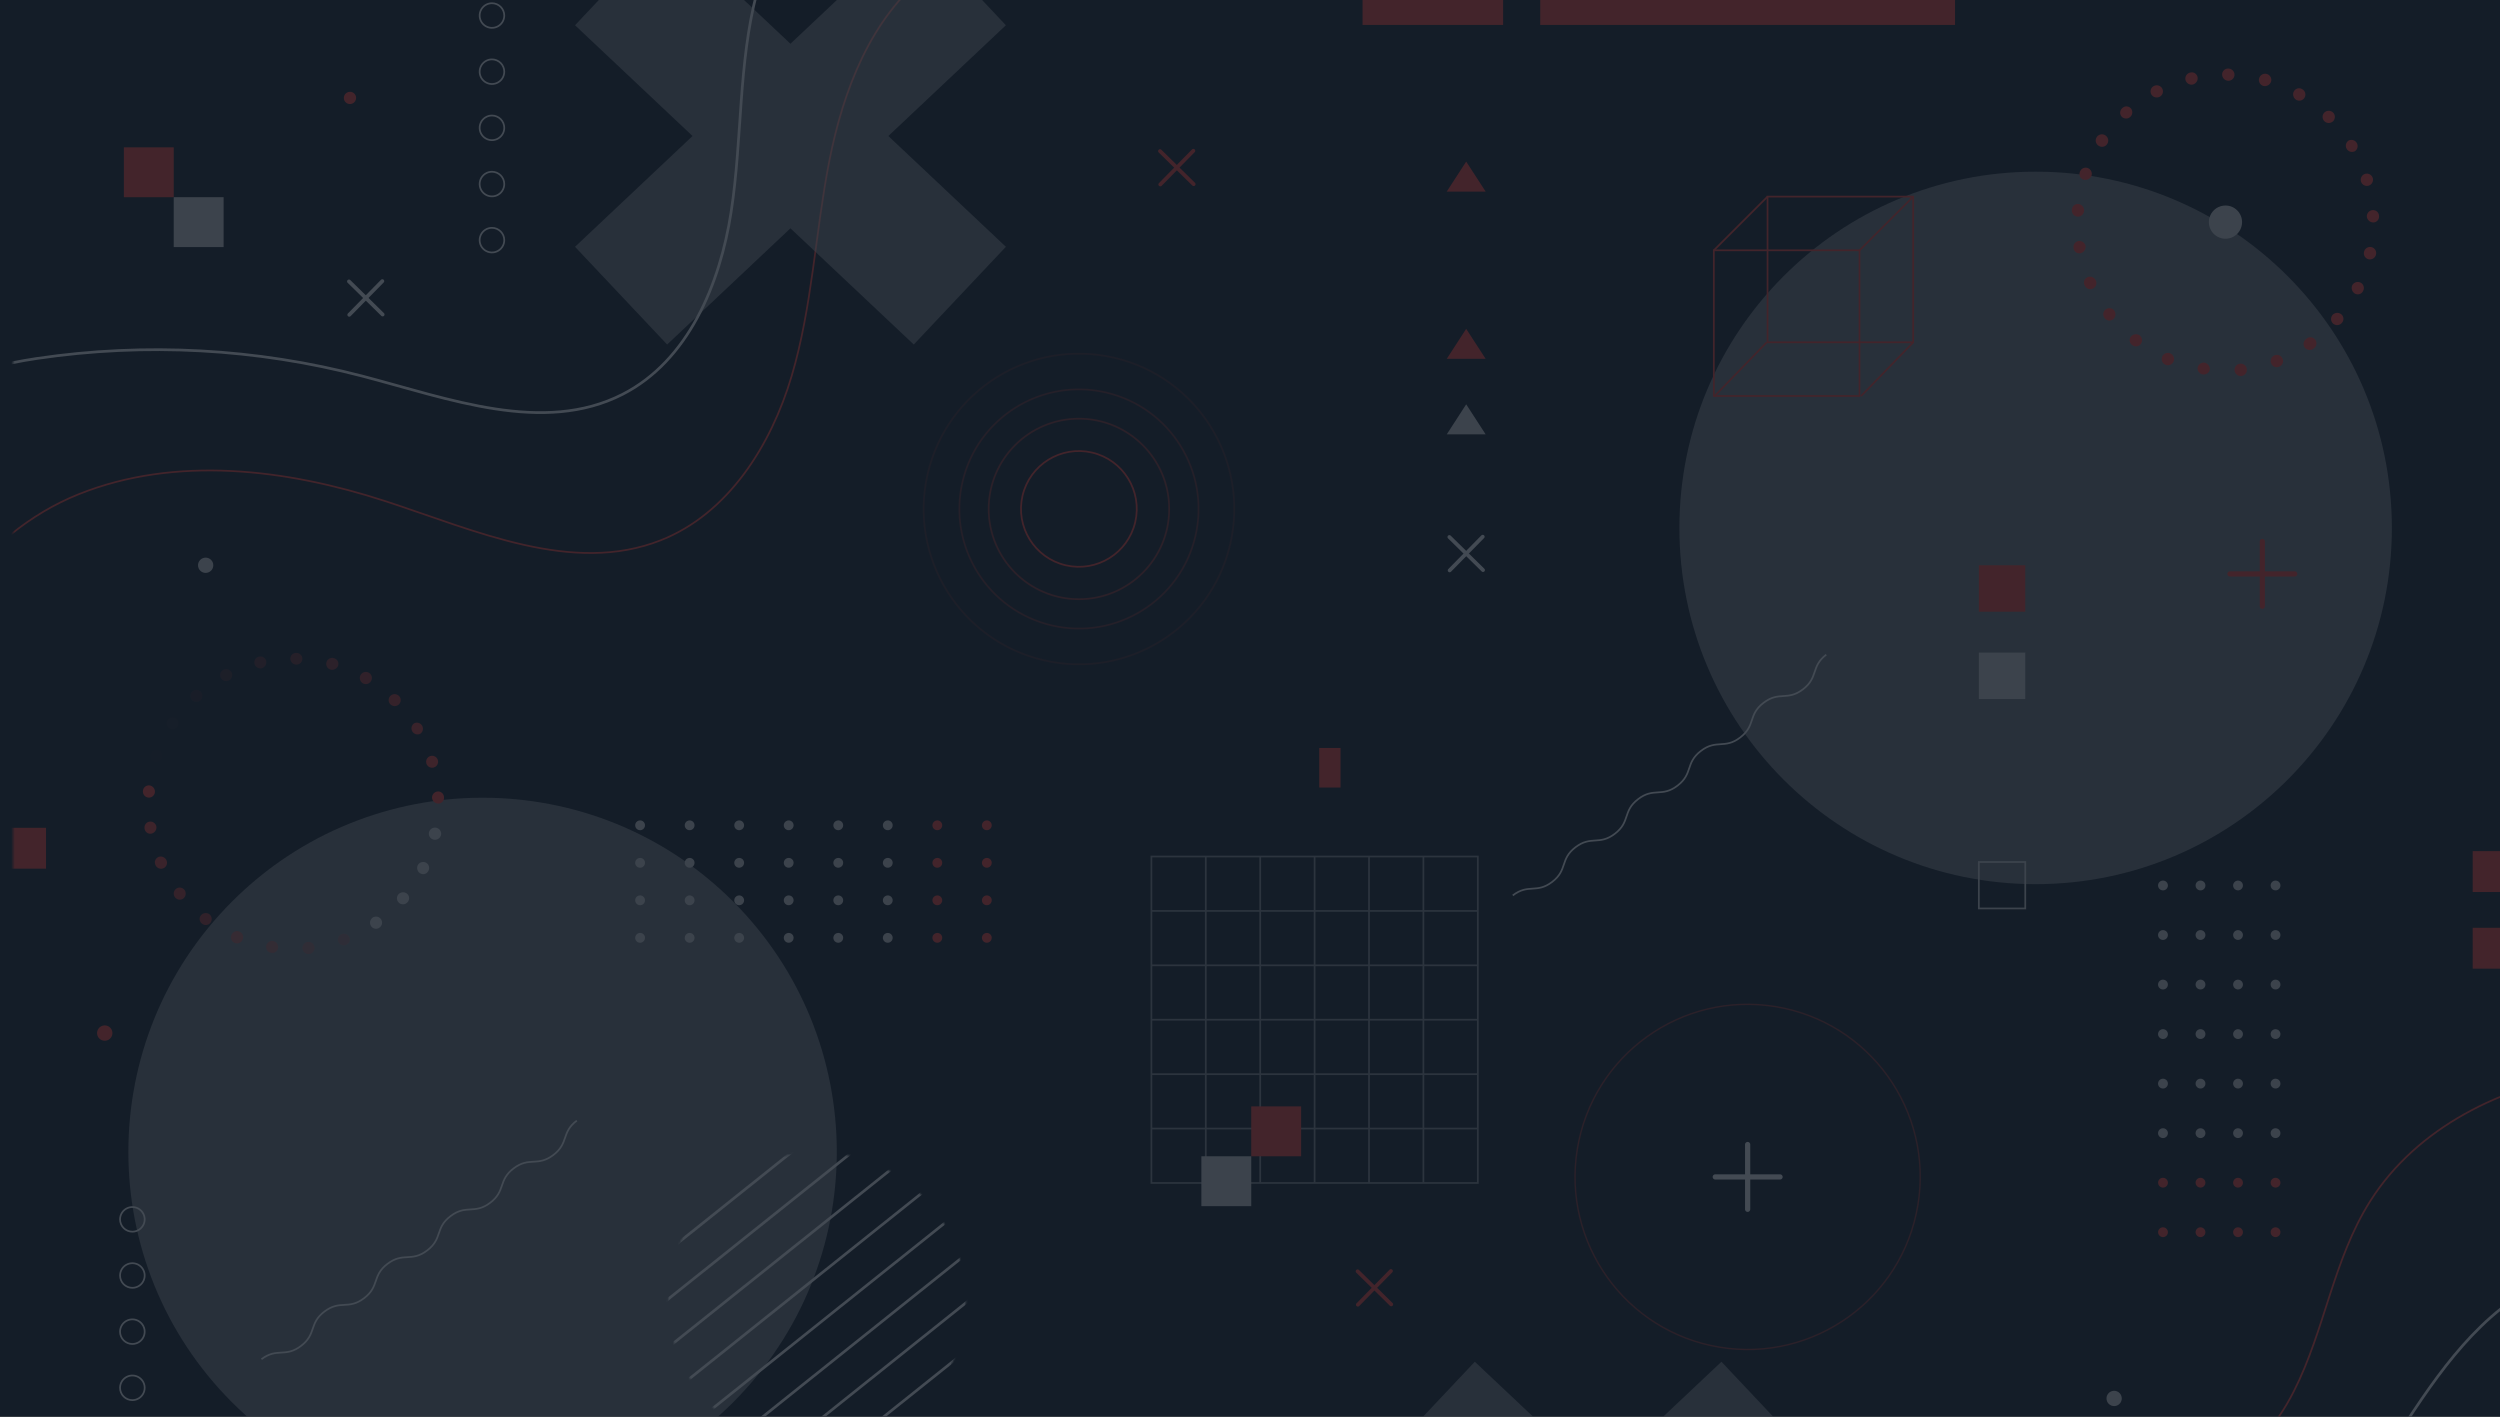 <svg width="1440" height="816" viewBox="0 0 1440 816" fill="none" xmlns="http://www.w3.org/2000/svg">
<rect x="0" y="0" width="1440" height="816" fill="#333333" stroke="none"/>
<g clip-path="url(#clip0_390_18634)">
<rect width="1443" height="816" transform="translate(-1)" fill="#141D28"/>
<g opacity="0.2">
<mask id="mask0_390_18634" style="mask-type:luminance" maskUnits="userSpaceOnUse" x="7" y="-3" width="1435" height="957">
<path d="M1442 -3H7.5V953.333H1442V-3Z" fill="white"/>
</mask>
<g mask="url(#mask0_390_18634)">
<g style="mix-blend-mode:overlay" opacity="0.5">
<path d="M422.232 807.781C501.909 728.104 501.909 598.923 422.232 519.247C342.556 439.571 213.375 439.571 133.698 519.247C54.022 598.923 54.022 728.104 133.699 807.781C213.375 887.457 342.556 887.457 422.232 807.781Z" fill="#DDDDDD"/>
</g>
<g style="mix-blend-mode:overlay" opacity="0.5">
<path d="M1172.52 509.27C1285.85 509.27 1377.71 417.402 1377.71 304.079C1377.71 190.755 1285.85 98.888 1172.52 98.888C1059.2 98.888 967.333 190.755 967.333 304.079C967.333 417.402 1059.2 509.27 1172.52 509.27Z" fill="#DDDDDD"/>
</g>
<path d="M844.523 110.344H833.334L838.938 101.699L844.523 93.073L850.127 101.699L855.731 110.344H844.523Z" fill="#FF4237"/>
<path d="M844.523 206.686H833.334L838.938 198.04L844.523 189.414L850.127 198.04L855.731 206.686H844.523Z" fill="#FF4237"/>
<path d="M844.523 250.18H833.334L838.938 241.534L844.523 232.889L850.127 241.534L855.731 250.18H844.523Z" fill="#DDDDDD"/>
<path d="M69.147 799.383C69.147 797.979 69.563 796.607 70.342 795.441C71.122 794.274 72.23 793.364 73.527 792.827C74.824 792.29 76.25 792.149 77.627 792.423C79.003 792.697 80.268 793.373 81.26 794.365C82.252 795.358 82.928 796.622 83.202 797.999C83.476 799.375 83.335 800.802 82.798 802.098C82.261 803.395 81.352 804.503 80.185 805.283C79.018 806.063 77.646 806.479 76.243 806.479C74.361 806.479 72.556 805.731 71.225 804.4C69.894 803.07 69.147 801.265 69.147 799.383Z" stroke="white" stroke-miterlimit="10"/>
<path d="M69.147 767.04C69.147 765.636 69.563 764.264 70.342 763.097C71.122 761.93 72.23 761.021 73.527 760.484C74.824 759.947 76.25 759.806 77.627 760.08C79.003 760.354 80.268 761.03 81.26 762.022C82.252 763.014 82.928 764.279 83.202 765.655C83.476 767.032 83.335 768.459 82.798 769.755C82.261 771.052 81.352 772.16 80.185 772.94C79.018 773.719 77.646 774.136 76.243 774.136C74.361 774.136 72.556 773.388 71.225 772.057C69.894 770.726 69.147 768.922 69.147 767.04Z" stroke="white" stroke-miterlimit="10"/>
<path d="M69.147 734.696C69.147 733.293 69.563 731.921 70.342 730.754C71.122 729.587 72.23 728.678 73.527 728.141C74.824 727.604 76.25 727.463 77.627 727.737C79.003 728.011 80.268 728.686 81.26 729.679C82.252 730.671 82.928 731.936 83.202 733.312C83.476 734.689 83.335 736.115 82.798 737.412C82.261 738.709 81.352 739.817 80.185 740.597C79.018 741.376 77.646 741.792 76.243 741.792C74.361 741.792 72.556 741.045 71.225 739.714C69.894 738.383 69.147 736.578 69.147 734.696Z" stroke="white" stroke-miterlimit="10"/>
<path d="M69.147 702.353C69.147 700.95 69.563 699.578 70.342 698.411C71.122 697.244 72.23 696.335 73.527 695.797C74.824 695.26 76.25 695.12 77.627 695.394C79.003 695.667 80.268 696.343 81.26 697.336C82.252 698.328 82.928 699.592 83.202 700.969C83.476 702.345 83.335 703.772 82.798 705.069C82.261 706.365 81.352 707.474 80.185 708.253C79.018 709.033 77.646 709.449 76.243 709.449C74.361 709.449 72.556 708.702 71.225 707.371C69.894 706.04 69.147 704.235 69.147 702.353Z" stroke="white" stroke-miterlimit="10"/>
<path d="M290.461 8.954C290.461 10.358 290.044 11.729 289.265 12.896C288.485 14.063 287.377 14.973 286.08 15.51C284.783 16.047 283.357 16.188 281.98 15.914C280.604 15.64 279.339 14.964 278.347 13.972C277.355 12.979 276.679 11.715 276.405 10.338C276.131 8.962 276.272 7.535 276.809 6.239C277.346 4.942 278.255 3.834 279.422 3.054C280.589 2.274 281.961 1.858 283.365 1.858C285.247 1.858 287.051 2.606 288.382 3.937C289.713 5.267 290.461 7.072 290.461 8.954Z" stroke="white" stroke-miterlimit="10"/>
<path d="M290.461 41.297C290.461 42.701 290.044 44.073 289.265 45.24C288.485 46.407 287.377 47.316 286.08 47.853C284.783 48.39 283.357 48.531 281.98 48.257C280.604 47.983 279.339 47.307 278.347 46.315C277.355 45.322 276.679 44.058 276.405 42.682C276.131 41.305 276.272 39.878 276.809 38.582C277.346 37.285 278.255 36.177 279.422 35.397C280.589 34.617 281.961 34.201 283.365 34.201C285.247 34.201 287.051 34.949 288.382 36.28C289.713 37.61 290.461 39.415 290.461 41.297Z" stroke="white" stroke-miterlimit="10"/>
<path d="M290.461 73.64C290.461 75.044 290.044 76.416 289.265 77.583C288.485 78.75 287.377 79.659 286.08 80.196C284.783 80.733 283.357 80.874 281.98 80.6C280.604 80.326 279.339 79.65 278.347 78.658C277.355 77.666 276.679 76.401 276.405 75.025C276.131 73.648 276.272 72.222 276.809 70.925C277.346 69.628 278.255 68.52 279.422 67.74C280.589 66.961 281.961 66.544 283.365 66.544C285.247 66.544 287.051 67.292 288.382 68.623C289.713 69.954 290.461 71.758 290.461 73.64Z" stroke="white" stroke-miterlimit="10"/>
<path d="M290.461 106.022C290.461 107.425 290.044 108.797 289.265 109.964C288.485 111.131 287.377 112.041 286.08 112.578C284.783 113.115 283.357 113.255 281.98 112.982C280.604 112.708 279.339 112.032 278.347 111.04C277.355 110.047 276.679 108.783 276.405 107.406C276.131 106.03 276.272 104.603 276.809 103.307C277.346 102.01 278.255 100.902 279.422 100.122C280.589 99.342 281.961 98.926 283.365 98.926C285.247 98.926 287.051 99.674 288.382 101.004C289.713 102.335 290.461 104.14 290.461 106.022Z" stroke="white" stroke-miterlimit="10"/>
<path d="M290.461 138.327C290.461 139.73 290.044 141.102 289.265 142.269C288.485 143.436 287.377 144.345 286.08 144.883C284.783 145.42 283.357 145.56 281.98 145.286C280.604 145.013 279.339 144.337 278.347 143.344C277.355 142.352 276.679 141.088 276.405 139.711C276.131 138.335 276.272 136.908 276.809 135.611C277.346 134.315 278.255 133.206 279.422 132.427C280.589 131.647 281.961 131.231 283.365 131.231C285.245 131.236 287.047 131.985 288.377 133.315C289.706 134.644 290.455 136.446 290.461 138.327Z" stroke="white" stroke-miterlimit="10"/>
<path d="M-44.141 425.437C-54.393 366.145 -10.535 307.101 45.257 284.703C101.05 262.306 164.722 270.033 221.892 288.643C273.859 305.59 329.766 331.315 380.643 311.175C419.451 295.873 444.125 256.587 456.002 216.555C467.88 176.523 469.563 134.31 477.577 93.264C485.591 52.219 501.447 10.389 534.364 -15.375C575.563 -47.527 632.694 -46.991 684.948 -44.964" stroke="#FF4237" stroke-miterlimit="10"/>
<path d="M741.315 1087.39C718.975 999.409 791.369 932.466 862.616 896.125C940.538 856.304 1028.41 852.038 1114.19 856.495C1189.76 860.435 1279.33 884.248 1321.33 801.219C1339.21 765.892 1343.9 725.516 1365.32 691.719C1392.1 649.43 1441.29 625.273 1490.81 617.947C1540.33 610.622 1590.75 618.043 1640 626.841" stroke="#FF4237" stroke-miterlimit="10"/>
<path d="M100.073 84.868H71.345V113.596H100.073V84.868Z" fill="#FF4237"/>
<path d="M128.802 113.577H100.074V142.305H128.802V113.577Z" fill="#DDDDDD"/>
<path d="M871.338 515.772C880.366 508.829 885.033 514.893 894.06 507.969C903.088 501.045 898.44 494.963 907.449 488.039C916.458 481.115 921.144 487.159 930.171 480.235C939.199 473.311 934.532 467.229 943.56 460.305C952.588 453.381 957.255 459.444 966.283 452.501C975.31 445.558 970.663 439.514 979.671 432.571C988.68 425.628 993.366 431.711 1002.39 424.768C1011.42 417.825 1006.77 411.762 1015.78 404.838C1024.79 397.914 1029.48 403.958 1038.52 397.034C1047.57 390.11 1042.9 384.028 1051.91 377.085" stroke="white" stroke-miterlimit="10"/>
<path d="M150.588 782.915C159.673 776.048 164.283 782.15 173.368 775.264C182.453 768.378 177.824 762.296 186.909 755.43C195.995 748.563 200.604 754.665 209.689 747.779C218.774 740.893 214.146 734.811 223.231 727.945C232.316 721.078 236.926 727.18 246.011 720.294C255.096 713.408 250.467 707.326 259.553 700.46C268.638 693.593 273.247 699.675 282.332 692.809C291.418 685.942 286.808 679.841 295.874 672.975C304.94 666.108 309.588 672.19 318.673 665.324C327.758 658.457 323.149 652.356 332.234 645.47" stroke="white" stroke-miterlimit="10"/>
<path d="M1102 113.252H1018.1V197.161H1102V113.252Z" stroke="#FF4237" stroke-miterlimit="10"/>
<path d="M1071.08 144.18H987.168V228.088H1071.08V144.18Z" stroke="#FF4237" stroke-miterlimit="10"/>
<path d="M987.168 144.18L1018.1 113.252" stroke="#FF4237" stroke-miterlimit="10"/>
<path d="M1102.02 113.252L1071.1 144.18" stroke="#FF4237" stroke-miterlimit="10"/>
<path d="M1072.02 228.088L1102.03 197.161" stroke="#FF4237" stroke-miterlimit="10"/>
<path d="M987.646 228.088L1017.64 197.161" stroke="#FF4237" stroke-miterlimit="10"/>
<path d="M205.117 56.407C205.117 57.107 204.909 57.791 204.521 58.373C204.132 58.955 203.579 59.409 202.933 59.677C202.286 59.944 201.575 60.014 200.888 59.878C200.202 59.741 199.571 59.404 199.076 58.91C198.582 58.415 198.245 57.784 198.108 57.098C197.971 56.411 198.042 55.7 198.309 55.053C198.577 54.407 199.031 53.854 199.613 53.465C200.195 53.077 200.879 52.869 201.578 52.869C202.044 52.867 202.505 52.956 202.936 53.133C203.366 53.31 203.757 53.571 204.086 53.9C204.415 54.229 204.676 54.62 204.853 55.05C205.03 55.481 205.119 55.942 205.117 56.407Z" fill="#FF4237"/>
<path d="M1213.34 805.503C1213.34 804.633 1213.6 803.783 1214.08 803.059C1214.57 802.336 1215.25 801.772 1216.06 801.439C1216.86 801.106 1217.74 801.019 1218.6 801.189C1219.45 801.359 1220.24 801.777 1220.85 802.393C1221.47 803.008 1221.88 803.792 1222.05 804.645C1222.22 805.498 1222.14 806.383 1221.8 807.187C1221.47 807.991 1220.91 808.678 1220.18 809.161C1219.46 809.645 1218.61 809.903 1217.74 809.903C1216.57 809.903 1215.45 809.439 1214.63 808.614C1213.8 807.789 1213.34 806.67 1213.34 805.503Z" fill="#DDDDDD"/>
<path d="M118.454 329.995C120.883 329.995 122.853 328.026 122.853 325.596C122.853 323.167 120.883 321.197 118.454 321.197C116.024 321.197 114.055 323.167 114.055 325.596C114.055 328.026 116.024 329.995 118.454 329.995Z" fill="#DDDDDD"/>
<path d="M55.911 595.072C55.907 594.197 56.163 593.341 56.647 592.612C57.13 591.883 57.818 591.313 58.625 590.976C59.432 590.639 60.321 590.549 61.18 590.717C62.038 590.885 62.827 591.304 63.447 591.922C64.067 592.539 64.489 593.326 64.661 594.184C64.833 595.041 64.747 595.93 64.413 596.739C64.079 597.547 63.513 598.238 62.786 598.725C62.059 599.211 61.204 599.471 60.329 599.471C59.75 599.473 59.176 599.361 58.64 599.141C58.104 598.921 57.617 598.598 57.206 598.189C56.796 597.78 56.47 597.295 56.248 596.76C56.026 596.225 55.911 595.651 55.911 595.072Z" fill="#FF4237"/>
<path d="M249.758 483.621C248.859 483.42 248.075 482.872 247.577 482.096C247.079 481.32 246.907 480.38 247.099 479.478C247.29 478.577 247.829 477.787 248.6 477.28C249.37 476.774 250.308 476.592 251.212 476.773C251.673 476.858 252.112 477.034 252.504 477.29C252.896 477.547 253.232 477.879 253.494 478.267C253.756 478.656 253.938 479.092 254.029 479.552C254.12 480.011 254.118 480.484 254.024 480.943C253.92 481.399 253.727 481.83 253.456 482.212C253.186 482.593 252.843 482.918 252.446 483.166C252.05 483.415 251.609 483.583 251.148 483.661C250.686 483.739 250.214 483.725 249.758 483.621Z" fill="#DDDDDD"/>
<path d="M242.128 503.092C241.335 502.646 240.739 501.92 240.455 501.056C240.172 500.192 240.223 499.253 240.598 498.425C241.013 497.616 241.723 496.998 242.581 496.699C243.439 496.4 244.38 496.443 245.207 496.818C245.628 497.012 246.005 497.289 246.315 497.633C246.625 497.977 246.862 498.381 247.01 498.819C247.159 499.258 247.217 499.722 247.179 500.184C247.142 500.646 247.012 501.095 246.795 501.504C246.61 501.93 246.339 502.313 245.997 502.628C245.656 502.942 245.253 503.182 244.813 503.332C244.374 503.481 243.908 503.537 243.445 503.496C242.983 503.454 242.534 503.317 242.128 503.092Z" fill="#DDDDDD"/>
<path d="M229.771 519.981C229.101 519.366 228.698 518.514 228.648 517.606C228.598 516.698 228.905 515.807 229.504 515.122C230.117 514.462 230.954 514.054 231.852 513.976C232.749 513.898 233.644 514.157 234.362 514.702C234.728 514.991 235.03 515.353 235.249 515.765C235.468 516.177 235.6 516.63 235.635 517.095C235.671 517.56 235.611 518.028 235.457 518.468C235.304 518.909 235.061 519.313 234.744 519.655C234.442 520.008 234.073 520.297 233.658 520.505C233.243 520.713 232.79 520.836 232.326 520.866C231.863 520.896 231.398 520.834 230.959 520.682C230.521 520.529 230.117 520.291 229.771 519.981Z" fill="#DDDDDD"/>
<path d="M213.667 533.331C213.423 532.953 213.256 532.529 213.177 532.086C213.098 531.643 213.109 531.188 213.208 530.749C213.413 529.885 213.905 529.116 214.604 528.568C214.981 528.308 215.405 528.125 215.853 528.029C216.3 527.933 216.762 527.926 217.213 528.009C217.663 528.091 218.092 528.262 218.477 528.511C218.861 528.759 219.193 529.081 219.453 529.458C219.713 529.835 219.896 530.259 219.992 530.706C220.088 531.154 220.095 531.616 220.012 532.066C219.93 532.517 219.759 532.946 219.511 533.33C219.262 533.715 218.94 534.046 218.563 534.306C218.186 534.599 217.748 534.805 217.282 534.907C216.815 535.01 216.332 535.007 215.867 534.899C215.412 534.803 214.982 534.614 214.604 534.344C214.225 534.074 213.906 533.729 213.667 533.331Z" fill="#DDDDDD"/>
<g opacity="0.2">
<path d="M194.75 542.282C194.49 541.427 194.567 540.504 194.965 539.704C195.363 538.904 196.053 538.286 196.892 537.978C197.731 537.67 198.656 537.694 199.478 538.046C200.3 538.399 200.955 539.052 201.311 539.872C201.486 540.297 201.571 540.754 201.56 541.214C201.55 541.674 201.444 542.126 201.25 542.543C201.056 542.96 200.778 543.333 200.433 543.637C200.087 543.94 199.683 544.17 199.245 544.309C198.818 544.489 198.359 544.578 197.897 544.572C197.434 544.566 196.978 544.465 196.556 544.275C196.134 544.085 195.756 543.81 195.445 543.467C195.135 543.124 194.898 542.72 194.75 542.282Z" fill="#FF4237"/>
</g>
<g opacity="0.3">
<path d="M174.189 546.127C174.163 545.244 174.471 544.384 175.052 543.719C175.634 543.054 176.445 542.633 177.323 542.541C178.202 542.449 179.082 542.693 179.789 543.223C180.495 543.753 180.975 544.531 181.132 545.4C181.218 545.874 181.205 546.36 181.094 546.829C180.983 547.298 180.776 547.738 180.487 548.123C180.198 548.509 179.833 548.83 179.414 549.067C178.995 549.305 178.531 549.453 178.052 549.504C177.573 549.554 177.089 549.504 176.63 549.359C176.171 549.213 175.747 548.975 175.384 548.658C175.021 548.341 174.728 547.952 174.523 547.517C174.317 547.081 174.203 546.608 174.189 546.127Z" fill="#FF4237"/>
</g>
<g opacity="0.4">
<path d="M153.305 544.864C153.469 543.967 153.971 543.167 154.708 542.63C155.445 542.092 156.36 541.858 157.264 541.976C158.165 542.14 158.971 542.64 159.518 543.375C160.064 544.11 160.312 545.025 160.21 545.935C160.16 546.395 160.015 546.839 159.785 547.239C159.554 547.64 159.243 547.988 158.871 548.261C158.498 548.535 158.073 548.728 157.622 548.828C157.171 548.928 156.704 548.933 156.25 548.843C155.79 548.787 155.346 548.639 154.946 548.406C154.545 548.173 154.196 547.861 153.92 547.488C153.645 547.116 153.448 546.691 153.342 546.24C153.236 545.789 153.223 545.321 153.305 544.864Z" fill="#FF4237"/>
</g>
<g opacity="0.5">
<path d="M133.412 538.285C133.795 537.47 134.482 536.837 135.326 536.522C136.169 536.207 137.103 536.236 137.926 536.602C138.761 536.934 139.43 537.583 139.789 538.407C140.147 539.231 140.165 540.163 139.839 541.001C139.687 541.46 139.442 541.883 139.119 542.244C138.796 542.604 138.402 542.893 137.962 543.093C137.521 543.293 137.044 543.4 136.56 543.406C136.077 543.413 135.597 543.319 135.151 543.13C134.706 542.942 134.304 542.663 133.971 542.312C133.639 541.961 133.383 541.544 133.219 541.089C133.056 540.634 132.989 540.149 133.022 539.667C133.055 539.184 133.188 538.713 133.412 538.285Z" fill="#FF4237"/>
</g>
<g opacity="0.6">
<path d="M115.72 527.21C116.306 526.514 117.131 526.061 118.033 525.941C118.935 525.821 119.85 526.042 120.597 526.56C121.313 527.127 121.785 527.945 121.916 528.849C122.048 529.752 121.829 530.671 121.305 531.418C121.036 531.795 120.692 532.112 120.295 532.35C119.898 532.589 119.457 532.743 118.998 532.804C118.539 532.865 118.072 532.831 117.627 532.705C117.182 532.578 116.767 532.362 116.409 532.069C116.028 531.808 115.706 531.47 115.463 531.078C115.22 530.686 115.061 530.248 114.996 529.791C114.931 529.334 114.962 528.869 115.087 528.425C115.211 527.98 115.427 527.567 115.72 527.21Z" fill="#FF4237"/>
</g>
<g opacity="0.7">
<path d="M101.451 511.909C102.179 511.373 103.087 511.141 103.983 511.262C104.879 511.383 105.693 511.849 106.252 512.559C106.793 513.279 107.043 514.176 106.955 515.072C106.866 515.968 106.445 516.798 105.774 517.398C105.42 517.704 105.008 517.934 104.561 518.073C104.115 518.213 103.645 518.259 103.18 518.208C102.716 518.158 102.266 518.013 101.86 517.781C101.454 517.55 101.1 517.237 100.82 516.863C100.53 516.499 100.315 516.08 100.19 515.632C100.064 515.183 100.03 514.714 100.088 514.252C100.147 513.791 100.298 513.345 100.532 512.943C100.766 512.54 101.079 512.189 101.451 511.909Z" fill="#FF4237"/>
</g>
<g opacity="0.8">
<path d="M91.334 493.585C92.178 493.272 93.108 493.285 93.943 493.621C94.778 493.957 95.457 494.592 95.848 495.402C96.058 495.82 96.18 496.276 96.209 496.742C96.237 497.208 96.171 497.675 96.014 498.115C95.857 498.555 95.613 498.959 95.296 499.302C94.979 499.645 94.596 499.921 94.17 500.112C93.743 500.303 93.283 500.406 92.816 500.414C92.349 500.423 91.885 500.337 91.452 500.161C91.019 499.986 90.626 499.724 90.297 499.393C89.968 499.062 89.709 498.667 89.537 498.233C89.329 497.813 89.212 497.355 89.191 496.887C89.17 496.419 89.246 495.952 89.415 495.515C89.585 495.078 89.842 494.681 90.173 494.349C90.503 494.017 90.898 493.757 91.334 493.585Z" fill="#FF4237"/>
</g>
<g opacity="0.9">
<path d="M86.15 473.254C87.052 473.137 87.965 473.371 88.698 473.909C89.432 474.447 89.93 475.246 90.09 476.142C90.198 477.043 89.968 477.952 89.445 478.694C88.923 479.435 88.144 479.957 87.259 480.159C86.805 480.255 86.335 480.255 85.881 480.159C85.426 480.063 84.997 479.873 84.621 479.601C84.244 479.329 83.929 478.981 83.695 478.579C83.461 478.178 83.313 477.732 83.262 477.271C83.177 476.816 83.186 476.349 83.286 475.898C83.387 475.447 83.578 475.021 83.848 474.645C84.118 474.27 84.461 473.953 84.857 473.714C85.252 473.475 85.692 473.318 86.15 473.254Z" fill="#FF4237"/>
</g>
<path d="M86.15 452.406C87.052 452.534 87.872 453.001 88.444 453.711C89.016 454.421 89.296 455.322 89.229 456.231C89.165 457.131 88.751 457.97 88.075 458.567C87.398 459.165 86.515 459.473 85.614 459.425C85.144 459.399 84.683 459.278 84.261 459.07C83.838 458.862 83.462 458.57 83.155 458.213C82.848 457.856 82.616 457.44 82.473 456.991C82.33 456.542 82.28 456.069 82.324 455.6C82.347 455.132 82.466 454.674 82.674 454.255C82.883 453.835 83.176 453.464 83.536 453.164C83.895 452.863 84.313 452.641 84.763 452.511C85.213 452.38 85.685 452.345 86.15 452.406Z" fill="#FF4237"/>
<g opacity="0.02">
<path d="M91.332 432.132C92.182 432.463 92.871 433.109 93.256 433.936C93.641 434.762 93.692 435.706 93.398 436.569C93.059 437.408 92.423 438.092 91.612 438.491C90.8 438.89 89.87 438.975 88.999 438.73C88.554 438.599 88.141 438.376 87.788 438.075C87.435 437.774 87.149 437.403 86.949 436.984C86.749 436.566 86.639 436.11 86.626 435.646C86.614 435.183 86.699 434.722 86.876 434.293C87.017 433.852 87.247 433.445 87.55 433.095C87.854 432.745 88.225 432.461 88.641 432.259C89.058 432.057 89.511 431.941 89.974 431.919C90.436 431.898 90.898 431.97 91.332 432.132Z" fill="#FF4237"/>
</g>
<g opacity="0.05">
<path d="M101.45 413.828C102.176 414.357 102.667 415.148 102.821 416.033C102.974 416.918 102.778 417.828 102.272 418.571C101.789 419.329 101.026 419.867 100.149 420.067C99.272 420.268 98.352 420.115 97.586 419.642C97.192 419.393 96.851 419.068 96.583 418.687C96.316 418.305 96.126 417.874 96.027 417.418C95.927 416.962 95.919 416.492 96.003 416.033C96.087 415.574 96.261 415.137 96.515 414.746C96.773 414.354 97.107 414.018 97.497 413.759C97.888 413.5 98.326 413.322 98.787 413.236C99.248 413.15 99.721 413.158 100.179 413.26C100.637 413.362 101.069 413.555 101.45 413.828Z" fill="#FF4237"/>
</g>
<g opacity="0.1">
<path d="M115.72 398.507C116.301 399.213 116.597 400.113 116.547 401.026C116.497 401.94 116.107 402.802 115.452 403.442C114.757 404.035 113.862 404.342 112.949 404.299C112.036 404.257 111.173 403.868 110.536 403.212C109.913 402.525 109.587 401.618 109.632 400.69C109.677 399.763 110.088 398.892 110.776 398.268C111.463 397.644 112.37 397.319 113.297 397.363C114.224 397.408 115.096 397.82 115.72 398.507Z" fill="#FF4237"/>
</g>
<g opacity="0.2">
<path d="M133.412 387.356C133.807 388.17 133.868 389.105 133.582 389.963C133.296 390.821 132.685 391.533 131.881 391.947C131.073 392.318 130.163 392.406 129.299 392.195C128.42 391.955 127.671 391.378 127.215 390.588C126.984 390.19 126.837 389.749 126.781 389.292C126.725 388.836 126.762 388.372 126.889 387.93C127.012 387.467 127.236 387.038 127.543 386.671C127.85 386.304 128.234 386.009 128.668 385.807C129.081 385.593 129.531 385.464 129.994 385.426C130.457 385.389 130.923 385.444 131.364 385.588C131.806 385.732 132.214 385.963 132.566 386.266C132.917 386.57 133.205 386.94 133.412 387.356Z" fill="#FF4237"/>
</g>
<g opacity="0.3">
<path d="M153.303 380.853C153.49 381.714 153.332 382.613 152.863 383.359C152.388 384.123 151.645 384.682 150.779 384.927C149.892 385.127 148.963 384.978 148.183 384.512C147.403 384.045 146.833 383.297 146.59 382.421C146.483 381.974 146.465 381.51 146.538 381.057C146.61 380.603 146.772 380.167 147.012 379.776C147.253 379.384 147.568 379.044 147.941 378.774C148.313 378.504 148.734 378.311 149.181 378.204C149.629 378.097 150.092 378.079 150.546 378.152C151 378.224 151.435 378.386 151.827 378.626C152.219 378.867 152.559 379.182 152.829 379.555C153.098 379.927 153.292 380.348 153.399 380.796L153.303 380.853Z" fill="#FF4237"/>
</g>
<g opacity="0.4">
<path d="M174.189 379.533C174.139 380.44 173.737 381.291 173.069 381.905C172.401 382.52 171.519 382.849 170.612 382.823C169.742 382.78 168.918 382.422 168.292 381.817C167.666 381.212 167.28 380.401 167.207 379.533C167.19 379.066 167.271 378.6 167.446 378.166C167.62 377.732 167.883 377.339 168.218 377.013C168.553 376.687 168.953 376.434 169.392 376.272C169.83 376.11 170.298 376.042 170.765 376.071C171.675 376.086 172.543 376.457 173.183 377.104C173.823 377.751 174.184 378.623 174.189 379.533Z" fill="#FF4237"/>
</g>
<g opacity="0.5">
<path d="M194.75 383.454C194.455 384.284 193.852 384.968 193.067 385.367C192.482 385.718 191.805 385.887 191.124 385.851C190.442 385.815 189.787 385.576 189.242 385.165C188.697 384.753 188.288 384.189 188.066 383.543C187.845 382.898 187.821 382.201 187.999 381.542C188.111 381.09 188.314 380.666 188.595 380.295C188.876 379.925 189.229 379.615 189.633 379.384C190.037 379.153 190.483 379.007 190.945 378.954C191.407 378.901 191.875 378.941 192.321 379.074C193.235 379.304 194.024 379.88 194.521 380.681C194.743 381.104 194.879 381.568 194.918 382.044C194.957 382.521 194.9 383 194.75 383.454Z" fill="#FF4237"/>
</g>
<g opacity="0.6">
<path d="M213.669 392.406C213.186 393.174 212.425 393.727 211.545 393.948C210.665 394.169 209.733 394.041 208.944 393.591C208.184 393.108 207.631 392.357 207.395 391.487C207.258 391.06 207.208 390.61 207.247 390.164C207.287 389.717 207.415 389.283 207.625 388.886C207.845 388.468 208.147 388.099 208.513 387.801C208.88 387.503 209.302 387.283 209.756 387.152C210.21 387.022 210.686 386.985 211.154 387.043C211.623 387.102 212.075 387.254 212.483 387.492C212.891 387.73 213.247 388.047 213.529 388.426C213.811 388.805 214.014 389.237 214.124 389.696C214.235 390.155 214.252 390.632 214.174 391.097C214.095 391.563 213.924 392.008 213.669 392.406Z" fill="#FF4237"/>
</g>
<g opacity="0.7">
<path d="M229.771 405.756C229.118 406.375 228.252 406.72 227.352 406.72C226.452 406.72 225.586 406.375 224.932 405.756C224.277 405.132 223.892 404.276 223.86 403.371C223.827 402.467 224.151 401.586 224.76 400.917C225.081 400.58 225.466 400.309 225.892 400.121C226.318 399.932 226.776 399.83 227.242 399.819C227.708 399.809 228.171 399.89 228.605 400.059C229.039 400.227 229.435 400.48 229.771 400.802C230.102 401.125 230.364 401.51 230.543 401.935C230.722 402.361 230.815 402.817 230.815 403.279C230.815 403.741 230.722 404.197 230.543 404.623C230.364 405.048 230.102 405.433 229.771 405.756Z" fill="#FF4237"/>
</g>
<g opacity="0.8">
<path d="M242.128 422.626C241.339 423.041 240.423 423.141 239.564 422.903C238.705 422.666 237.969 422.111 237.506 421.35C237.042 420.589 236.887 419.68 237.07 418.808C237.254 417.937 237.763 417.168 238.493 416.658C239.281 416.243 240.198 416.144 241.057 416.381C241.916 416.618 242.652 417.173 243.115 417.934C243.578 418.695 243.734 419.604 243.551 420.476C243.367 421.347 242.858 422.116 242.128 422.626Z" fill="#FF4237"/>
</g>
<g opacity="0.9">
<path d="M249.76 442.116C248.887 442.345 247.96 442.223 247.177 441.776C246.393 441.329 245.817 440.593 245.571 439.725C245.379 439.063 245.39 438.359 245.601 437.703C245.812 437.047 246.214 436.469 246.755 436.043C247.297 435.617 247.953 435.362 248.64 435.311C249.327 435.26 250.014 435.415 250.613 435.756C251.211 436.098 251.694 436.61 251.999 437.228C252.305 437.846 252.419 438.54 252.328 439.223C252.236 439.906 251.943 440.546 251.485 441.062C251.028 441.577 250.427 441.944 249.76 442.116Z" fill="#FF4237"/>
</g>
<path d="M252.475 462.868C251.559 462.871 250.676 462.528 250.002 461.907C249.328 461.286 248.913 460.434 248.841 459.521C248.818 458.612 249.145 457.729 249.753 457.053C250.361 456.377 251.205 455.96 252.112 455.887C252.573 455.853 253.037 455.914 253.475 456.066C253.912 456.219 254.313 456.459 254.654 456.773C254.995 457.087 255.267 457.467 255.455 457.89C255.643 458.314 255.742 458.771 255.746 459.234C255.788 459.691 255.735 460.152 255.59 460.588C255.446 461.024 255.213 461.425 254.905 461.767C254.598 462.108 254.224 462.382 253.805 462.572C253.387 462.761 252.934 462.862 252.475 462.868Z" fill="#FF4237"/>
<mask id="mask1_390_18634" style="mask-type:luminance" maskUnits="userSpaceOnUse" x="384" y="663" width="173" height="173">
<path d="M552.632 774.109C566.319 728.8 540.684 680.974 495.375 667.286C450.066 653.599 402.239 679.234 388.552 724.543C374.865 769.853 400.5 817.679 445.809 831.366C491.118 845.053 538.944 819.418 552.632 774.109Z" fill="white"/>
</mask>
<g mask="url(#mask1_390_18634)">
<path d="M512.098 618.808L248.839 829.106" stroke="white" stroke-width="1.56" stroke-miterlimit="10"/>
<path d="M535.529 627.932L272.27 838.21" stroke="white" stroke-width="1.56" stroke-miterlimit="10"/>
<path d="M558.94 637.036L295.699 847.314" stroke="white" stroke-width="1.56" stroke-miterlimit="10"/>
<path d="M582.371 646.14L319.111 856.438" stroke="white" stroke-width="1.56" stroke-miterlimit="10"/>
<path d="M605.8 655.264L342.541 865.542" stroke="white" stroke-width="1.56" stroke-miterlimit="10"/>
<path d="M629.231 664.368L365.972 874.646" stroke="white" stroke-width="1.56" stroke-miterlimit="10"/>
<path d="M652.661 673.491L389.401 883.77" stroke="white" stroke-width="1.56" stroke-miterlimit="10"/>
<path d="M676.09 682.595L412.831 892.874" stroke="white" stroke-width="1.56" stroke-miterlimit="10"/>
</g>
<path d="M1245.88 706.924C1246.44 706.921 1246.99 707.083 1247.45 707.392C1247.92 707.701 1248.29 708.142 1248.5 708.658C1248.72 709.175 1248.78 709.745 1248.67 710.296C1248.57 710.846 1248.3 711.352 1247.9 711.75C1247.51 712.148 1247 712.419 1246.45 712.53C1245.9 712.641 1245.33 712.586 1244.82 712.372C1244.3 712.158 1243.85 711.796 1243.54 711.33C1243.23 710.864 1243.06 710.316 1243.06 709.755C1243.06 709.008 1243.36 708.291 1243.89 707.76C1244.41 707.23 1245.13 706.929 1245.88 706.924Z" fill="#FF4237"/>
<path d="M1245.88 678.407C1246.44 678.403 1246.99 678.566 1247.46 678.876C1247.92 679.185 1248.29 679.627 1248.51 680.145C1248.72 680.663 1248.78 681.234 1248.67 681.785C1248.56 682.336 1248.29 682.842 1247.9 683.239C1247.5 683.636 1246.99 683.906 1246.44 684.015C1245.89 684.123 1245.32 684.066 1244.8 683.849C1244.29 683.632 1243.84 683.267 1243.53 682.798C1243.22 682.33 1243.06 681.78 1243.06 681.218C1243.06 680.849 1243.14 680.484 1243.28 680.142C1243.42 679.801 1243.63 679.491 1243.89 679.23C1244.15 678.969 1244.46 678.762 1244.8 678.621C1245.14 678.479 1245.51 678.407 1245.88 678.407Z" fill="#FF4237"/>
<path d="M1245.88 655.531C1247.44 655.531 1248.71 654.264 1248.71 652.7C1248.71 651.137 1247.44 649.87 1245.88 649.87C1244.31 649.87 1243.04 651.137 1243.04 652.7C1243.04 654.264 1244.31 655.531 1245.88 655.531Z" fill="#DDDDDD"/>
<path d="M1245.88 626.994C1247.44 626.994 1248.71 625.727 1248.71 624.163C1248.71 622.6 1247.44 621.333 1245.88 621.333C1244.31 621.333 1243.04 622.6 1243.04 624.163C1243.04 625.727 1244.31 626.994 1245.88 626.994Z" fill="#DDDDDD"/>
<path d="M1245.88 598.457C1247.44 598.457 1248.71 597.19 1248.71 595.626C1248.71 594.063 1247.44 592.796 1245.88 592.796C1244.31 592.796 1243.04 594.063 1243.04 595.626C1243.04 597.19 1244.31 598.457 1245.88 598.457Z" fill="#DDDDDD"/>
<path d="M1245.88 569.939C1247.44 569.939 1248.71 568.672 1248.71 567.109C1248.71 565.545 1247.44 564.278 1245.88 564.278C1244.31 564.278 1243.04 565.545 1243.04 567.109C1243.04 568.672 1244.31 569.939 1245.88 569.939Z" fill="#DDDDDD"/>
<path d="M1245.88 541.402C1247.44 541.402 1248.71 540.135 1248.71 538.571C1248.71 537.008 1247.44 535.741 1245.88 535.741C1244.31 535.741 1243.04 537.008 1243.04 538.571C1243.04 540.135 1244.31 541.402 1245.88 541.402Z" fill="#DDDDDD"/>
<path d="M1245.88 512.865C1247.44 512.865 1248.71 511.598 1248.71 510.034C1248.71 508.471 1247.44 507.204 1245.88 507.204C1244.31 507.204 1243.04 508.471 1243.04 510.034C1243.04 511.598 1244.31 512.865 1245.88 512.865Z" fill="#DDDDDD"/>
<path d="M1267.49 706.925C1268.05 706.925 1268.6 707.091 1269.06 707.402C1269.53 707.713 1269.89 708.155 1270.1 708.672C1270.32 709.189 1270.37 709.758 1270.27 710.308C1270.16 710.857 1269.89 711.361 1269.49 711.757C1269.09 712.153 1268.59 712.422 1268.04 712.532C1267.49 712.641 1266.92 712.585 1266.41 712.371C1265.89 712.156 1265.45 711.793 1265.14 711.328C1264.82 710.862 1264.66 710.315 1264.66 709.755C1264.66 709.005 1264.96 708.285 1265.49 707.754C1266.02 707.223 1266.74 706.925 1267.49 706.925Z" fill="#FF4237"/>
<path d="M1267.49 678.407C1268.05 678.407 1268.6 678.573 1269.06 678.885C1269.53 679.197 1269.89 679.64 1270.11 680.159C1270.32 680.677 1270.37 681.247 1270.26 681.797C1270.15 682.346 1269.88 682.851 1269.48 683.246C1269.09 683.641 1268.58 683.909 1268.03 684.016C1267.48 684.123 1266.91 684.064 1266.39 683.847C1265.88 683.63 1265.43 683.264 1265.13 682.796C1264.82 682.328 1264.65 681.779 1264.66 681.218C1264.66 680.848 1264.73 680.48 1264.87 680.138C1265.02 679.796 1265.23 679.485 1265.49 679.224C1265.75 678.962 1266.06 678.755 1266.41 678.615C1266.75 678.475 1267.12 678.404 1267.49 678.407Z" fill="#FF4237"/>
<path d="M1267.49 655.531C1269.05 655.531 1270.32 654.264 1270.32 652.7C1270.32 651.137 1269.05 649.87 1267.49 649.87C1265.93 649.87 1264.66 651.137 1264.66 652.7C1264.66 654.264 1265.93 655.531 1267.49 655.531Z" fill="#DDDDDD"/>
<path d="M1267.49 626.994C1269.05 626.994 1270.32 625.727 1270.32 624.163C1270.32 622.6 1269.05 621.333 1267.49 621.333C1265.93 621.333 1264.66 622.6 1264.66 624.163C1264.66 625.727 1265.93 626.994 1267.49 626.994Z" fill="#DDDDDD"/>
<path d="M1267.49 598.457C1269.05 598.457 1270.32 597.19 1270.32 595.626C1270.32 594.063 1269.05 592.796 1267.49 592.796C1265.93 592.796 1264.66 594.063 1264.66 595.626C1264.66 597.19 1265.93 598.457 1267.49 598.457Z" fill="#DDDDDD"/>
<path d="M1267.49 569.939C1269.05 569.939 1270.32 568.672 1270.32 567.109C1270.32 565.545 1269.05 564.278 1267.49 564.278C1265.93 564.278 1264.66 565.545 1264.66 567.109C1264.66 568.672 1265.93 569.939 1267.49 569.939Z" fill="#DDDDDD"/>
<path d="M1267.49 541.402C1269.05 541.402 1270.32 540.135 1270.32 538.571C1270.32 537.008 1269.05 535.741 1267.49 535.741C1265.93 535.741 1264.66 537.008 1264.66 538.571C1264.66 540.135 1265.93 541.402 1267.49 541.402Z" fill="#DDDDDD"/>
<path d="M1267.49 512.865C1269.05 512.865 1270.32 511.598 1270.32 510.034C1270.32 508.471 1269.05 507.204 1267.49 507.204C1265.93 507.204 1264.66 508.471 1264.66 510.034C1264.66 511.598 1265.93 512.865 1267.49 512.865Z" fill="#DDDDDD"/>
<path d="M1289.1 706.925C1289.66 706.925 1290.21 707.091 1290.67 707.402C1291.14 707.713 1291.5 708.155 1291.72 708.672C1291.93 709.189 1291.99 709.758 1291.88 710.308C1291.77 710.857 1291.5 711.361 1291.1 711.757C1290.71 712.153 1290.2 712.422 1289.65 712.532C1289.11 712.641 1288.54 712.585 1288.02 712.371C1287.5 712.156 1287.06 711.793 1286.75 711.328C1286.44 710.862 1286.27 710.315 1286.27 709.755C1286.28 709.006 1286.58 708.289 1287.11 707.759C1287.64 707.229 1288.35 706.93 1289.1 706.925Z" fill="#FF4237"/>
<path d="M1289.1 678.407C1289.66 678.407 1290.21 678.573 1290.68 678.885C1291.14 679.197 1291.51 679.64 1291.72 680.159C1291.93 680.677 1291.99 681.247 1291.88 681.797C1291.77 682.346 1291.49 682.851 1291.1 683.246C1290.7 683.641 1290.19 683.909 1289.64 684.016C1289.09 684.123 1288.52 684.064 1288.01 683.847C1287.49 683.63 1287.05 683.264 1286.74 682.796C1286.43 682.328 1286.27 681.779 1286.27 681.218C1286.28 680.471 1286.58 679.756 1287.11 679.229C1287.64 678.702 1288.35 678.407 1289.1 678.407Z" fill="#FF4237"/>
<path d="M1289.1 649.87C1289.66 649.87 1290.21 650.036 1290.67 650.347C1291.14 650.658 1291.5 651.1 1291.72 651.617C1291.93 652.134 1291.99 652.704 1291.88 653.253C1291.77 653.802 1291.5 654.306 1291.1 654.702C1290.71 655.098 1290.2 655.368 1289.65 655.477C1289.11 655.586 1288.54 655.53 1288.02 655.316C1287.5 655.101 1287.06 654.739 1286.75 654.273C1286.44 653.808 1286.27 653.26 1286.27 652.7C1286.27 652.329 1286.34 651.961 1286.49 651.617C1286.63 651.274 1286.84 650.962 1287.1 650.699C1287.36 650.436 1287.68 650.227 1288.02 650.085C1288.36 649.943 1288.73 649.87 1289.1 649.87Z" fill="#DDDDDD"/>
<path d="M1289.1 621.333C1289.66 621.333 1290.21 621.499 1290.67 621.81C1291.14 622.121 1291.5 622.563 1291.72 623.08C1291.93 623.597 1291.99 624.166 1291.88 624.716C1291.77 625.265 1291.5 625.769 1291.1 626.165C1290.71 626.561 1290.2 626.83 1289.65 626.94C1289.11 627.049 1288.54 626.993 1288.02 626.779C1287.5 626.564 1287.06 626.202 1286.75 625.736C1286.44 625.27 1286.27 624.723 1286.27 624.163C1286.27 623.413 1286.57 622.693 1287.1 622.162C1287.63 621.631 1288.35 621.333 1289.1 621.333Z" fill="#DDDDDD"/>
<path d="M1289.1 592.815C1289.66 592.815 1290.21 592.981 1290.68 593.293C1291.14 593.605 1291.51 594.048 1291.72 594.567C1291.93 595.085 1291.99 595.655 1291.88 596.205C1291.77 596.755 1291.49 597.259 1291.1 597.654C1290.7 598.049 1290.19 598.317 1289.64 598.424C1289.09 598.531 1288.52 598.473 1288.01 598.255C1287.49 598.038 1287.05 597.672 1286.74 597.204C1286.43 596.736 1286.27 596.187 1286.27 595.627C1286.28 594.879 1286.58 594.164 1287.11 593.637C1287.64 593.111 1288.35 592.815 1289.1 592.815Z" fill="#DDDDDD"/>
<path d="M1289.1 564.278C1289.66 564.278 1290.21 564.444 1290.67 564.755C1291.14 565.066 1291.5 565.508 1291.72 566.025C1291.93 566.543 1291.99 567.112 1291.88 567.661C1291.77 568.21 1291.5 568.714 1291.1 569.11C1290.71 569.506 1290.2 569.776 1289.65 569.885C1289.11 569.994 1288.54 569.938 1288.02 569.724C1287.5 569.51 1287.06 569.147 1286.75 568.681C1286.44 568.216 1286.27 567.668 1286.27 567.109C1286.27 566.358 1286.57 565.638 1287.1 565.107C1287.63 564.576 1288.35 564.278 1289.1 564.278Z" fill="#DDDDDD"/>
<path d="M1289.1 535.741C1289.66 535.741 1290.21 535.907 1290.67 536.218C1291.14 536.529 1291.5 536.971 1291.72 537.488C1291.93 538.006 1291.99 538.575 1291.88 539.124C1291.77 539.673 1291.5 540.177 1291.1 540.573C1290.71 540.969 1290.2 541.239 1289.65 541.348C1289.11 541.457 1288.54 541.401 1288.02 541.187C1287.5 540.973 1287.06 540.61 1286.75 540.144C1286.44 539.679 1286.27 539.132 1286.27 538.572C1286.27 537.821 1286.57 537.101 1287.1 536.57C1287.63 536.039 1288.35 535.741 1289.1 535.741Z" fill="#DDDDDD"/>
<path d="M1289.1 507.204C1289.66 507.204 1290.21 507.37 1290.67 507.681C1291.14 507.992 1291.5 508.434 1291.72 508.951C1291.93 509.468 1291.99 510.038 1291.88 510.587C1291.77 511.136 1291.5 511.64 1291.1 512.036C1290.71 512.432 1290.2 512.702 1289.65 512.811C1289.11 512.92 1288.54 512.864 1288.02 512.65C1287.5 512.436 1287.06 512.073 1286.75 511.607C1286.44 511.142 1286.27 510.594 1286.27 510.035C1286.28 509.285 1286.58 508.568 1287.11 508.038C1287.64 507.509 1288.35 507.209 1289.1 507.204Z" fill="#DDDDDD"/>
<path d="M1310.72 706.925C1311.28 706.925 1311.82 707.091 1312.29 707.402C1312.75 707.713 1313.12 708.155 1313.33 708.672C1313.55 709.189 1313.6 709.758 1313.49 710.308C1313.38 710.857 1313.11 711.361 1312.72 711.757C1312.32 712.153 1311.82 712.422 1311.27 712.532C1310.72 712.641 1310.15 712.585 1309.63 712.371C1309.12 712.156 1308.67 711.793 1308.36 711.328C1308.05 710.862 1307.89 710.315 1307.89 709.755C1307.89 709.005 1308.18 708.285 1308.71 707.754C1309.25 707.223 1309.97 706.925 1310.72 706.925Z" fill="#FF4237"/>
<path d="M1310.71 678.407C1311.27 678.407 1311.82 678.573 1312.29 678.885C1312.75 679.197 1313.12 679.64 1313.33 680.159C1313.54 680.677 1313.6 681.247 1313.49 681.797C1313.38 682.346 1313.11 682.851 1312.71 683.246C1312.31 683.641 1311.8 683.909 1311.25 684.016C1310.7 684.123 1310.13 684.064 1309.62 683.847C1309.1 683.63 1308.66 683.264 1308.35 682.796C1308.04 682.328 1307.88 681.779 1307.88 681.218C1307.88 680.848 1307.96 680.48 1308.1 680.138C1308.24 679.796 1308.45 679.485 1308.71 679.224C1308.98 678.962 1309.29 678.755 1309.63 678.615C1309.98 678.475 1310.34 678.404 1310.71 678.407Z" fill="#FF4237"/>
<path d="M1310.71 649.87C1311.27 649.87 1311.82 650.036 1312.29 650.347C1312.75 650.658 1313.11 651.1 1313.33 651.617C1313.54 652.134 1313.6 652.704 1313.49 653.253C1313.38 653.802 1313.11 654.306 1312.72 654.702C1312.32 655.098 1311.81 655.368 1311.27 655.477C1310.72 655.586 1310.15 655.53 1309.63 655.316C1309.11 655.101 1308.67 654.739 1308.36 654.273C1308.05 653.808 1307.88 653.26 1307.88 652.7C1307.88 652.328 1307.95 651.959 1308.09 651.614C1308.23 651.27 1308.44 650.956 1308.71 650.693C1308.97 650.43 1309.28 650.221 1309.63 650.08C1309.97 649.939 1310.34 649.867 1310.71 649.87Z" fill="#DDDDDD"/>
<path d="M1310.71 621.333C1311.27 621.333 1311.82 621.499 1312.29 621.81C1312.75 622.121 1313.11 622.563 1313.33 623.08C1313.54 623.597 1313.6 624.166 1313.49 624.716C1313.38 625.265 1313.11 625.769 1312.72 626.165C1312.32 626.561 1311.81 626.83 1311.27 626.94C1310.72 627.049 1310.15 626.993 1309.63 626.779C1309.11 626.564 1308.67 626.201 1308.36 625.736C1308.05 625.27 1307.88 624.723 1307.88 624.163C1307.88 623.791 1307.95 623.422 1308.09 623.077C1308.23 622.732 1308.44 622.419 1308.71 622.156C1308.97 621.893 1309.28 621.684 1309.63 621.543C1309.97 621.401 1310.34 621.33 1310.71 621.333Z" fill="#DDDDDD"/>
<path d="M1310.71 592.815C1311.27 592.815 1311.82 592.982 1312.29 593.293C1312.75 593.605 1313.12 594.049 1313.33 594.567C1313.54 595.085 1313.6 595.655 1313.49 596.205C1313.38 596.755 1313.11 597.259 1312.71 597.654C1312.31 598.049 1311.8 598.317 1311.25 598.424C1310.7 598.531 1310.13 598.473 1309.62 598.255C1309.1 598.038 1308.66 597.673 1308.35 597.204C1308.04 596.736 1307.88 596.187 1307.88 595.627C1307.88 595.256 1307.96 594.889 1308.1 594.546C1308.24 594.204 1308.45 593.893 1308.71 593.632C1308.98 593.37 1309.29 593.164 1309.63 593.024C1309.98 592.883 1310.34 592.812 1310.71 592.815Z" fill="#DDDDDD"/>
<path d="M1310.71 564.278C1311.27 564.278 1311.82 564.444 1312.29 564.755C1312.75 565.066 1313.11 565.508 1313.33 566.025C1313.54 566.543 1313.6 567.112 1313.49 567.661C1313.38 568.21 1313.11 568.714 1312.72 569.11C1312.32 569.506 1311.81 569.776 1311.27 569.885C1310.72 569.994 1310.15 569.938 1309.63 569.724C1309.11 569.51 1308.67 569.147 1308.36 568.681C1308.05 568.216 1307.88 567.669 1307.88 567.109C1307.88 566.736 1307.95 566.367 1308.09 566.022C1308.23 565.678 1308.44 565.365 1308.71 565.101C1308.97 564.838 1309.28 564.63 1309.63 564.488C1309.97 564.347 1310.34 564.275 1310.71 564.278Z" fill="#DDDDDD"/>
<path d="M1310.71 535.741C1311.27 535.741 1311.82 535.907 1312.29 536.218C1312.75 536.529 1313.11 536.971 1313.33 537.488C1313.54 538.005 1313.6 538.575 1313.49 539.124C1313.38 539.673 1313.11 540.177 1312.72 540.573C1312.32 540.969 1311.81 541.239 1311.27 541.348C1310.72 541.457 1310.15 541.401 1309.63 541.187C1309.11 540.973 1308.67 540.61 1308.36 540.144C1308.05 539.679 1307.88 539.131 1307.88 538.571C1307.88 538.199 1307.95 537.83 1308.09 537.485C1308.23 537.141 1308.44 536.828 1308.71 536.564C1308.97 536.301 1309.28 536.092 1309.63 535.951C1309.97 535.81 1310.34 535.738 1310.71 535.741Z" fill="#DDDDDD"/>
<path d="M1310.72 507.204C1311.28 507.204 1311.82 507.37 1312.29 507.681C1312.75 507.992 1313.12 508.434 1313.33 508.951C1313.55 509.468 1313.6 510.038 1313.49 510.587C1313.38 511.136 1313.11 511.64 1312.72 512.036C1312.32 512.432 1311.82 512.702 1311.27 512.811C1310.72 512.92 1310.15 512.864 1309.63 512.65C1309.12 512.436 1308.67 512.073 1308.36 511.607C1308.05 511.142 1307.89 510.594 1307.89 510.035C1307.89 509.284 1308.18 508.564 1308.71 508.033C1309.25 507.502 1309.97 507.204 1310.72 507.204Z" fill="#DDDDDD"/>
<path d="M371.519 475.377C371.519 475.938 371.352 476.486 371.041 476.952C370.729 477.418 370.285 477.781 369.767 477.994C369.249 478.208 368.678 478.263 368.129 478.152C367.579 478.041 367.075 477.77 366.68 477.372C366.285 476.974 366.017 476.468 365.909 475.918C365.802 475.367 365.861 474.797 366.078 474.281C366.296 473.764 366.661 473.323 367.129 473.014C367.597 472.705 368.147 472.543 368.707 472.546C369.455 472.552 370.17 472.852 370.697 473.382C371.223 473.913 371.519 474.63 371.519 475.377Z" fill="#DDDDDD"/>
<path d="M400.057 475.377C400.057 475.937 399.891 476.484 399.58 476.95C399.269 477.415 398.827 477.778 398.31 477.992C397.792 478.207 397.223 478.263 396.674 478.153C396.125 478.044 395.621 477.775 395.225 477.379C394.829 476.983 394.559 476.478 394.45 475.929C394.341 475.38 394.397 474.811 394.611 474.294C394.825 473.777 395.188 473.334 395.654 473.023C396.119 472.712 396.666 472.546 397.226 472.546C397.977 472.546 398.697 472.845 399.228 473.375C399.759 473.906 400.057 474.626 400.057 475.377Z" fill="#DDDDDD"/>
<path d="M428.593 475.377C428.593 475.937 428.427 476.484 428.116 476.95C427.805 477.415 427.363 477.778 426.846 477.992C426.328 478.207 425.759 478.263 425.21 478.153C424.661 478.044 424.157 477.775 423.761 477.379C423.365 476.983 423.095 476.478 422.986 475.929C422.877 475.38 422.933 474.811 423.147 474.294C423.361 473.777 423.724 473.334 424.19 473.023C424.655 472.712 425.203 472.546 425.762 472.546C426.513 472.546 427.233 472.845 427.764 473.375C428.295 473.906 428.593 474.626 428.593 475.377Z" fill="#DDDDDD"/>
<path d="M457.112 475.377C457.112 475.938 456.945 476.486 456.633 476.952C456.321 477.418 455.878 477.781 455.36 477.994C454.841 478.208 454.271 478.263 453.722 478.152C453.172 478.041 452.668 477.77 452.273 477.372C451.877 476.974 451.609 476.468 451.502 475.918C451.395 475.367 451.454 474.797 451.671 474.281C451.888 473.764 452.254 473.323 452.722 473.014C453.19 472.705 453.739 472.543 454.3 472.546C455.048 472.552 455.763 472.852 456.289 473.382C456.816 473.913 457.112 474.63 457.112 475.377Z" fill="#DDDDDD"/>
<path d="M485.667 475.377C485.667 475.937 485.501 476.484 485.19 476.95C484.879 477.415 484.437 477.778 483.92 477.992C483.403 478.207 482.833 478.263 482.284 478.153C481.735 478.044 481.231 477.775 480.835 477.379C480.439 476.983 480.169 476.478 480.06 475.929C479.951 475.38 480.007 474.811 480.221 474.294C480.436 473.777 480.798 473.334 481.264 473.023C481.729 472.712 482.277 472.546 482.837 472.546C483.587 472.546 484.307 472.845 484.838 473.375C485.369 473.906 485.667 474.626 485.667 475.377Z" fill="#DDDDDD"/>
<path d="M514.185 475.377C514.185 475.937 514.019 476.484 513.708 476.95C513.397 477.415 512.955 477.778 512.437 477.992C511.92 478.207 511.351 478.263 510.802 478.153C510.253 478.044 509.748 477.775 509.353 477.379C508.957 476.983 508.687 476.478 508.578 475.929C508.469 475.38 508.525 474.811 508.739 474.294C508.953 473.777 509.316 473.334 509.782 473.023C510.247 472.712 510.794 472.546 511.354 472.546C512.105 472.546 512.825 472.845 513.356 473.375C513.887 473.906 514.185 474.626 514.185 475.377Z" fill="#DDDDDD"/>
<path d="M542.722 475.377C542.722 475.937 542.556 476.484 542.245 476.95C541.934 477.415 541.492 477.778 540.975 477.992C540.457 478.207 539.888 478.263 539.339 478.153C538.79 478.044 538.286 477.775 537.89 477.379C537.494 476.983 537.224 476.478 537.115 475.929C537.006 475.38 537.062 474.811 537.276 474.294C537.49 473.777 537.853 473.334 538.319 473.023C538.784 472.712 539.331 472.546 539.891 472.546C540.641 472.551 541.358 472.851 541.887 473.381C542.417 473.911 542.717 474.628 542.722 475.377Z" fill="#FF4237"/>
<path d="M571.24 475.377C571.24 475.938 571.073 476.486 570.761 476.952C570.449 477.418 570.006 477.781 569.488 477.994C568.969 478.208 568.399 478.263 567.85 478.152C567.3 478.041 566.796 477.77 566.4 477.372C566.005 476.974 565.737 476.468 565.63 475.918C565.523 475.367 565.582 474.797 565.799 474.281C566.016 473.764 566.382 473.323 566.85 473.014C567.318 472.705 567.867 472.543 568.428 472.546C569.175 472.552 569.891 472.852 570.417 473.382C570.944 473.913 571.24 474.63 571.24 475.377Z" fill="#FF4237"/>
<path d="M371.519 496.99C371.519 497.551 371.352 498.099 371.041 498.565C370.729 499.031 370.285 499.394 369.767 499.607C369.249 499.821 368.678 499.876 368.129 499.765C367.579 499.654 367.075 499.383 366.68 498.985C366.285 498.587 366.017 498.081 365.909 497.531C365.802 496.98 365.861 496.411 366.078 495.894C366.296 495.377 366.661 494.936 367.129 494.627C367.597 494.319 368.147 494.156 368.707 494.159C369.078 494.159 369.445 494.233 369.788 494.375C370.13 494.518 370.441 494.727 370.702 494.99C370.964 495.253 371.17 495.565 371.31 495.908C371.451 496.252 371.521 496.619 371.519 496.99Z" fill="#DDDDDD"/>
<path d="M400.057 496.99C400.057 497.55 399.891 498.097 399.58 498.563C399.269 499.028 398.827 499.391 398.31 499.606C397.792 499.82 397.223 499.876 396.674 499.767C396.125 499.657 395.621 499.388 395.225 498.992C394.829 498.596 394.559 498.092 394.45 497.542C394.341 496.993 394.397 496.424 394.611 495.907C394.825 495.39 395.188 494.948 395.654 494.637C396.119 494.326 396.666 494.159 397.226 494.159C397.599 494.157 397.968 494.228 398.313 494.37C398.657 494.511 398.97 494.72 399.234 494.983C399.497 495.246 399.705 495.559 399.847 495.904C399.988 496.249 400.06 496.618 400.057 496.99Z" fill="#DDDDDD"/>
<path d="M428.593 496.99C428.593 497.55 428.427 498.097 428.116 498.563C427.805 499.028 427.363 499.391 426.846 499.606C426.328 499.82 425.759 499.876 425.21 499.767C424.661 499.657 424.157 499.388 423.761 498.992C423.365 498.596 423.095 498.092 422.986 497.542C422.877 496.993 422.933 496.424 423.147 495.907C423.361 495.39 423.724 494.948 424.19 494.637C424.655 494.326 425.203 494.159 425.762 494.159C426.135 494.157 426.504 494.228 426.849 494.37C427.193 494.511 427.506 494.72 427.77 494.983C428.033 495.246 428.241 495.559 428.383 495.904C428.524 496.249 428.596 496.618 428.593 496.99Z" fill="#DDDDDD"/>
<path d="M457.112 496.99C457.112 497.551 456.945 498.099 456.633 498.565C456.321 499.031 455.878 499.394 455.36 499.607C454.841 499.821 454.271 499.876 453.722 499.765C453.172 499.654 452.668 499.383 452.273 498.985C451.877 498.587 451.609 498.081 451.502 497.531C451.395 496.98 451.454 496.411 451.671 495.894C451.888 495.377 452.254 494.936 452.722 494.627C453.19 494.319 453.739 494.156 454.3 494.159C454.671 494.159 455.038 494.233 455.38 494.375C455.723 494.518 456.034 494.727 456.295 494.99C456.556 495.253 456.763 495.565 456.903 495.908C457.043 496.252 457.114 496.619 457.112 496.99Z" fill="#DDDDDD"/>
<path d="M485.667 496.99C485.667 497.55 485.501 498.097 485.19 498.563C484.879 499.028 484.437 499.391 483.92 499.606C483.403 499.82 482.833 499.876 482.284 499.767C481.735 499.657 481.231 499.388 480.835 498.992C480.439 498.596 480.169 498.092 480.06 497.542C479.951 496.993 480.007 496.424 480.221 495.907C480.436 495.39 480.798 494.948 481.264 494.637C481.729 494.326 482.277 494.159 482.837 494.159C483.209 494.157 483.578 494.228 483.923 494.37C484.267 494.511 484.581 494.72 484.844 494.983C485.107 495.246 485.316 495.559 485.457 495.904C485.598 496.249 485.67 496.618 485.667 496.99Z" fill="#DDDDDD"/>
<path d="M514.185 496.99C514.185 497.55 514.019 498.097 513.708 498.563C513.397 499.028 512.955 499.391 512.437 499.606C511.92 499.82 511.351 499.876 510.802 499.767C510.253 499.657 509.748 499.388 509.353 498.992C508.957 498.596 508.687 498.092 508.578 497.542C508.469 496.993 508.525 496.424 508.739 495.907C508.953 495.39 509.316 494.948 509.782 494.637C510.247 494.326 510.794 494.159 511.354 494.159C511.727 494.157 512.096 494.228 512.441 494.37C512.785 494.511 513.098 494.72 513.362 494.983C513.625 495.246 513.833 495.559 513.975 495.904C514.116 496.249 514.188 496.618 514.185 496.99Z" fill="#DDDDDD"/>
<path d="M542.722 496.99C542.722 497.55 542.556 498.097 542.245 498.563C541.934 499.028 541.492 499.391 540.975 499.605C540.457 499.82 539.888 499.876 539.339 499.767C538.79 499.657 538.286 499.388 537.89 498.992C537.494 498.596 537.224 498.092 537.115 497.542C537.006 496.993 537.062 496.424 537.276 495.907C537.49 495.39 537.853 494.948 538.319 494.636C538.784 494.325 539.331 494.159 539.891 494.159C540.642 494.159 541.362 494.458 541.893 494.989C542.424 495.519 542.722 496.239 542.722 496.99Z" fill="#FF4237"/>
<path d="M571.24 496.99C571.24 497.551 571.073 498.099 570.761 498.565C570.449 499.031 570.006 499.394 569.488 499.607C568.969 499.821 568.399 499.876 567.85 499.765C567.3 499.654 566.796 499.383 566.4 498.985C566.005 498.587 565.737 498.081 565.63 497.531C565.523 496.98 565.582 496.411 565.799 495.894C566.016 495.377 566.382 494.936 566.85 494.627C567.318 494.319 567.867 494.156 568.428 494.159C568.799 494.159 569.166 494.233 569.508 494.375C569.851 494.518 570.162 494.727 570.423 494.99C570.684 495.253 570.891 495.565 571.031 495.908C571.171 496.252 571.242 496.619 571.24 496.99Z" fill="#FF4237"/>
<path d="M371.519 518.584C371.519 519.145 371.352 519.693 371.041 520.159C370.729 520.625 370.285 520.988 369.767 521.201C369.249 521.415 368.678 521.47 368.129 521.359C367.579 521.248 367.075 520.977 366.68 520.579C366.285 520.181 366.017 519.675 365.909 519.125C365.802 518.574 365.861 518.005 366.078 517.488C366.296 516.971 366.661 516.53 367.129 516.221C367.597 515.912 368.147 515.75 368.707 515.753C369.078 515.753 369.445 515.827 369.788 515.969C370.13 516.112 370.441 516.321 370.702 516.584C370.964 516.847 371.17 517.159 371.31 517.502C371.451 517.846 371.521 518.213 371.519 518.584Z" fill="#DDDDDD"/>
<path d="M400.057 518.584C400.057 519.144 399.891 519.691 399.58 520.157C399.269 520.622 398.827 520.985 398.31 521.199C397.792 521.414 397.223 521.47 396.674 521.36C396.125 521.251 395.621 520.982 395.225 520.586C394.829 520.19 394.559 519.686 394.45 519.136C394.341 518.587 394.397 518.018 394.611 517.501C394.825 516.984 395.188 516.542 395.654 516.23C396.119 515.919 396.666 515.753 397.226 515.753C397.977 515.753 398.697 516.052 399.228 516.583C399.759 517.113 400.057 517.833 400.057 518.584Z" fill="#DDDDDD"/>
<path d="M428.593 518.584C428.593 519.144 428.427 519.691 428.116 520.157C427.805 520.622 427.363 520.985 426.846 521.199C426.328 521.414 425.759 521.47 425.21 521.36C424.661 521.251 424.157 520.982 423.761 520.586C423.365 520.19 423.095 519.686 422.986 519.136C422.877 518.587 422.933 518.018 423.147 517.501C423.361 516.984 423.724 516.542 424.19 516.23C424.655 515.919 425.203 515.753 425.762 515.753C426.513 515.753 427.233 516.052 427.764 516.583C428.295 517.113 428.593 517.833 428.593 518.584Z" fill="#DDDDDD"/>
<path d="M457.112 518.584C457.112 519.145 456.945 519.693 456.633 520.159C456.321 520.625 455.878 520.988 455.36 521.201C454.841 521.415 454.271 521.47 453.722 521.359C453.172 521.248 452.668 520.977 452.273 520.579C451.877 520.181 451.609 519.675 451.502 519.125C451.395 518.574 451.454 518.005 451.671 517.488C451.888 516.971 452.254 516.53 452.722 516.221C453.19 515.912 453.739 515.75 454.3 515.753C454.671 515.753 455.038 515.827 455.38 515.969C455.723 516.112 456.034 516.321 456.295 516.584C456.556 516.847 456.763 517.159 456.903 517.502C457.043 517.846 457.114 518.213 457.112 518.584Z" fill="#DDDDDD"/>
<path d="M485.667 518.584C485.667 519.144 485.501 519.691 485.19 520.157C484.879 520.622 484.437 520.985 483.92 521.199C483.403 521.414 482.833 521.47 482.284 521.36C481.735 521.251 481.231 520.982 480.835 520.586C480.439 520.19 480.169 519.686 480.06 519.136C479.951 518.587 480.007 518.018 480.221 517.501C480.436 516.984 480.798 516.542 481.264 516.23C481.729 515.919 482.277 515.753 482.837 515.753C483.587 515.753 484.307 516.052 484.838 516.583C485.369 517.113 485.667 517.833 485.667 518.584Z" fill="#DDDDDD"/>
<path d="M514.185 518.584C514.185 519.144 514.019 519.691 513.708 520.157C513.397 520.622 512.955 520.985 512.437 521.199C511.92 521.414 511.351 521.47 510.802 521.36C510.253 521.251 509.748 520.982 509.353 520.586C508.957 520.19 508.687 519.686 508.578 519.136C508.469 518.587 508.525 518.018 508.739 517.501C508.953 516.984 509.316 516.542 509.782 516.23C510.247 515.919 510.794 515.753 511.354 515.753C512.105 515.753 512.825 516.052 513.356 516.583C513.887 517.113 514.185 517.833 514.185 518.584Z" fill="#DDDDDD"/>
<path d="M542.722 518.584C542.722 519.144 542.556 519.691 542.245 520.157C541.934 520.622 541.492 520.985 540.975 521.199C540.457 521.414 539.888 521.47 539.339 521.36C538.79 521.251 538.286 520.982 537.89 520.586C537.494 520.19 537.224 519.686 537.115 519.136C537.006 518.587 537.062 518.018 537.276 517.501C537.49 516.984 537.853 516.542 538.319 516.23C538.784 515.919 539.331 515.753 539.891 515.753C540.642 515.753 541.362 516.052 541.893 516.583C542.424 517.113 542.722 517.833 542.722 518.584Z" fill="#FF4237"/>
<path d="M571.24 518.584C571.24 519.145 571.073 519.693 570.761 520.159C570.449 520.625 570.006 520.988 569.488 521.201C568.969 521.415 568.399 521.47 567.85 521.359C567.3 521.248 566.796 520.977 566.4 520.579C566.005 520.181 565.737 519.675 565.63 519.125C565.523 518.574 565.582 518.005 565.799 517.488C566.016 516.971 566.382 516.53 566.85 516.221C567.318 515.912 567.867 515.75 568.428 515.753C568.799 515.753 569.166 515.827 569.508 515.969C569.851 516.112 570.162 516.321 570.423 516.584C570.684 516.847 570.891 517.159 571.031 517.502C571.171 517.846 571.242 518.213 571.24 518.584Z" fill="#FF4237"/>
<path d="M371.519 540.197C371.519 540.758 371.352 541.306 371.041 541.772C370.729 542.238 370.285 542.601 369.767 542.814C369.249 543.028 368.678 543.083 368.129 542.972C367.579 542.861 367.075 542.59 366.68 542.192C366.285 541.794 366.017 541.288 365.909 540.738C365.802 540.187 365.861 539.618 366.078 539.101C366.296 538.584 366.661 538.143 367.129 537.834C367.597 537.526 368.147 537.363 368.707 537.367C369.078 537.367 369.445 537.44 369.788 537.582C370.13 537.725 370.441 537.934 370.702 538.197C370.964 538.46 371.17 538.772 371.31 539.116C371.451 539.459 371.521 539.827 371.519 540.197Z" fill="#DDDDDD"/>
<path d="M400.057 540.197C400.057 540.757 399.891 541.304 399.58 541.77C399.269 542.236 398.827 542.598 398.31 542.813C397.792 543.027 397.223 543.083 396.674 542.974C396.125 542.864 395.621 542.595 395.225 542.199C394.829 541.803 394.559 541.299 394.45 540.75C394.341 540.2 394.397 539.631 394.611 539.114C394.825 538.597 395.188 538.155 395.654 537.844C396.119 537.533 396.666 537.367 397.226 537.367C397.977 537.367 398.697 537.665 399.228 538.196C399.759 538.727 400.057 539.447 400.057 540.197Z" fill="#DDDDDD"/>
<path d="M428.593 540.197C428.593 540.757 428.427 541.304 428.116 541.77C427.805 542.236 427.363 542.598 426.846 542.813C426.328 543.027 425.759 543.083 425.21 542.974C424.661 542.864 424.157 542.595 423.761 542.199C423.365 541.803 423.095 541.299 422.986 540.75C422.877 540.2 422.933 539.631 423.147 539.114C423.361 538.597 423.724 538.155 424.19 537.844C424.655 537.533 425.203 537.367 425.762 537.367C426.513 537.367 427.233 537.665 427.764 538.196C428.295 538.727 428.593 539.447 428.593 540.197Z" fill="#DDDDDD"/>
<path d="M457.112 540.197C457.112 540.758 456.945 541.306 456.633 541.772C456.321 542.238 455.878 542.601 455.36 542.814C454.841 543.028 454.271 543.083 453.722 542.972C453.172 542.861 452.668 542.59 452.273 542.192C451.877 541.794 451.609 541.288 451.502 540.738C451.395 540.187 451.454 539.618 451.671 539.101C451.888 538.584 452.254 538.143 452.722 537.834C453.19 537.526 453.739 537.363 454.3 537.367C454.671 537.367 455.038 537.44 455.38 537.582C455.723 537.725 456.034 537.934 456.295 538.197C456.556 538.46 456.763 538.772 456.903 539.116C457.043 539.459 457.114 539.827 457.112 540.197Z" fill="#DDDDDD"/>
<path d="M485.667 540.197C485.667 540.757 485.501 541.304 485.19 541.77C484.879 542.236 484.437 542.598 483.92 542.813C483.403 543.027 482.833 543.083 482.284 542.974C481.735 542.864 481.231 542.595 480.835 542.199C480.439 541.803 480.169 541.299 480.06 540.75C479.951 540.2 480.007 539.631 480.221 539.114C480.436 538.597 480.798 538.155 481.264 537.844C481.729 537.533 482.277 537.367 482.837 537.367C483.587 537.367 484.307 537.665 484.838 538.196C485.369 538.727 485.667 539.447 485.667 540.197Z" fill="#DDDDDD"/>
<path d="M514.185 540.197C514.185 540.757 514.019 541.304 513.708 541.77C513.397 542.236 512.955 542.598 512.437 542.813C511.92 543.027 511.351 543.083 510.802 542.974C510.253 542.864 509.748 542.595 509.353 542.199C508.957 541.803 508.687 541.299 508.578 540.75C508.469 540.2 508.525 539.631 508.739 539.114C508.953 538.597 509.316 538.155 509.782 537.844C510.247 537.533 510.794 537.367 511.354 537.367C512.105 537.367 512.825 537.665 513.356 538.196C513.887 538.727 514.185 539.447 514.185 540.197Z" fill="#DDDDDD"/>
<path d="M542.722 540.197C542.722 540.757 542.556 541.304 542.245 541.77C541.934 542.236 541.492 542.598 540.975 542.813C540.457 543.027 539.888 543.083 539.339 542.974C538.79 542.864 538.286 542.595 537.89 542.199C537.494 541.803 537.224 541.299 537.115 540.75C537.006 540.2 537.062 539.631 537.276 539.114C537.49 538.597 537.853 538.155 538.319 537.844C538.784 537.533 539.331 537.367 539.891 537.367C540.642 537.367 541.362 537.665 541.893 538.196C542.424 538.727 542.722 539.447 542.722 540.197Z" fill="#FF4237"/>
<path d="M571.24 540.197C571.24 540.758 571.073 541.306 570.761 541.772C570.449 542.238 570.006 542.601 569.488 542.814C568.969 543.028 568.399 543.083 567.85 542.972C567.3 542.861 566.796 542.59 566.4 542.192C566.005 541.794 565.737 541.288 565.63 540.738C565.523 540.187 565.582 539.618 565.799 539.101C566.016 538.584 566.382 538.143 566.85 537.834C567.318 537.526 567.867 537.363 568.428 537.367C568.799 537.367 569.166 537.44 569.508 537.582C569.851 537.725 570.162 537.934 570.423 538.197C570.684 538.46 570.891 538.772 571.031 539.116C571.171 539.459 571.242 539.827 571.24 540.197Z" fill="#FF4237"/>
<g style="mix-blend-mode:overlay" opacity="0.5">
<path d="M579.387 14.539L526.33 -41.732L455.293 25.212L384.276 -41.732L331.219 14.539L398.908 78.346L331.219 142.152L384.276 198.442L455.293 131.499L526.33 198.442L579.387 142.152L511.679 78.346L579.387 14.539Z" fill="#DDDDDD"/>
</g>
<g style="mix-blend-mode:overlay" opacity="0.5">
<path d="M1044.61 840.658L991.549 784.368L920.512 851.312L849.495 784.368L796.438 840.658L864.127 904.465L796.438 968.252L849.495 1024.54L920.512 957.598L991.549 1024.54L1044.61 968.252L976.898 904.465L1044.61 840.658Z" fill="#DDDDDD"/>
</g>
<path d="M1126.1 -32.723H887.174V14.367H1126.1V-32.723Z" fill="#FF4237"/>
<path d="M865.79 -32.723H784.827V14.367H865.79V-32.723Z" fill="#FF4237"/>
<path d="M1505.23 534.402H1424.27V557.947H1505.23V534.402Z" fill="#FF4237"/>
<path d="M1505.23 490.258H1424.27V513.803H1505.23V490.258Z" fill="#FF4237"/>
<path d="M26.512 476.812H-54.451V500.356H26.512V476.812Z" fill="#FF4237"/>
<path d="M772.146 430.831H759.886V453.611H772.146V430.831Z" fill="#FF4237"/>
<path opacity="0.2" d="M708.636 313.342C719.766 265.208 689.768 217.164 641.634 206.033C593.499 194.903 545.455 224.901 534.324 273.035C523.194 321.17 553.192 369.214 601.327 380.344C649.461 391.475 697.505 361.477 708.636 313.342Z" stroke="#FF4237" stroke-miterlimit="10"/>
<path opacity="0.35" d="M688.572 308.764C697.181 271.712 674.123 234.697 637.071 226.089C600.019 217.48 563.004 240.538 554.396 277.59C545.787 314.642 568.845 351.657 605.897 360.265C642.949 368.874 679.964 345.816 688.572 308.764Z" stroke="#FF4237" stroke-miterlimit="10"/>
<path opacity="0.5" d="M621.467 345.144C650.178 345.144 673.453 321.869 673.453 293.157C673.453 264.446 650.178 241.171 621.467 241.171C592.756 241.171 569.48 264.446 569.48 293.157C569.48 321.869 592.756 345.144 621.467 345.144Z" stroke="#FF4237" stroke-miterlimit="10"/>
<path d="M653.894 300.741C658.092 282.814 646.962 264.878 629.035 260.68C611.108 256.482 593.173 267.611 588.974 285.538C584.776 303.465 595.906 321.401 613.833 325.599C631.76 329.797 649.696 318.668 653.894 300.741Z" stroke="#FF4237" stroke-miterlimit="10"/>
<path d="M1166.56 325.596H1139.82V352.335H1166.56V325.596Z" fill="#FF4237"/>
<path d="M1166.56 375.899H1139.82V402.638H1166.56V375.899Z" fill="#DDDDDD"/>
<path d="M1166.56 496.531H1139.82V523.27H1166.56V496.531Z" stroke="#DDDDDD" stroke-miterlimit="10"/>
<path d="M1364.23 149.325C1363.34 149.103 1362.57 148.539 1362.09 147.755C1361.61 146.972 1361.46 146.031 1361.67 145.136C1361.75 144.672 1361.93 144.23 1362.19 143.836C1362.45 143.441 1362.79 143.103 1363.18 142.84C1363.57 142.577 1364.01 142.396 1364.47 142.306C1364.94 142.216 1365.41 142.219 1365.88 142.316C1366.34 142.413 1366.78 142.602 1367.16 142.87C1367.55 143.139 1367.88 143.482 1368.13 143.881C1368.39 144.279 1368.56 144.724 1368.64 145.189C1368.72 145.654 1368.7 146.13 1368.59 146.59C1368.49 147.057 1368.29 147.5 1368.02 147.891C1367.74 148.282 1367.39 148.615 1366.98 148.869C1366.58 149.124 1366.13 149.295 1365.65 149.373C1365.18 149.451 1364.7 149.435 1364.23 149.325Z" fill="#FF4237"/>
<path d="M1356.45 169.14C1355.65 168.671 1355.05 167.931 1354.76 167.056C1354.47 166.18 1354.51 165.229 1354.86 164.377C1355.29 163.55 1356.01 162.919 1356.89 162.613C1357.77 162.307 1358.74 162.35 1359.58 162.733C1360.01 162.932 1360.39 163.216 1360.71 163.568C1361.02 163.92 1361.26 164.332 1361.41 164.779C1361.56 165.226 1361.62 165.699 1361.58 166.169C1361.54 166.64 1361.41 167.097 1361.19 167.514C1361 167.948 1360.73 168.338 1360.38 168.659C1360.04 168.98 1359.63 169.224 1359.18 169.378C1358.73 169.531 1358.26 169.589 1357.79 169.548C1357.32 169.507 1356.86 169.368 1356.45 169.14Z" fill="#FF4237"/>
<path d="M1343.82 186.354C1343.15 185.723 1342.74 184.855 1342.69 183.931C1342.64 183.007 1342.95 182.1 1343.55 181.4C1344.18 180.727 1345.03 180.309 1345.95 180.228C1346.86 180.146 1347.77 180.407 1348.51 180.96C1348.88 181.254 1349.19 181.622 1349.42 182.042C1349.64 182.463 1349.78 182.925 1349.82 183.401C1349.85 183.876 1349.79 184.353 1349.63 184.803C1349.47 185.252 1349.22 185.663 1348.89 186.01C1348.58 186.371 1348.21 186.668 1347.79 186.882C1347.36 187.096 1346.9 187.222 1346.43 187.255C1345.96 187.287 1345.48 187.223 1345.03 187.069C1344.59 186.914 1344.17 186.671 1343.82 186.354Z" fill="#FF4237"/>
<path d="M1327.39 200.049C1327.14 199.662 1326.97 199.23 1326.89 198.777C1326.81 198.324 1326.81 197.859 1326.91 197.409C1327.13 196.529 1327.63 195.747 1328.35 195.19C1328.72 194.849 1329.16 194.59 1329.64 194.432C1330.12 194.273 1330.62 194.219 1331.12 194.273C1331.63 194.326 1332.11 194.486 1332.54 194.742C1332.98 194.997 1333.35 195.343 1333.64 195.755C1333.93 196.168 1334.13 196.637 1334.22 197.132C1334.32 197.628 1334.31 198.137 1334.19 198.627C1334.07 199.117 1333.85 199.576 1333.53 199.972C1333.22 200.369 1332.83 200.695 1332.38 200.928C1332 201.23 1331.56 201.44 1331.09 201.542C1330.61 201.645 1330.12 201.638 1329.65 201.521C1329.19 201.443 1328.76 201.272 1328.37 201.019C1327.98 200.766 1327.65 200.435 1327.39 200.049Z" fill="#FF4237"/>
<path d="M1308.11 209.172C1307.79 208.284 1307.83 207.304 1308.23 206.447C1308.63 205.589 1309.35 204.925 1310.24 204.601C1311.12 204.276 1312.1 204.317 1312.96 204.716C1313.82 205.114 1314.48 205.836 1314.81 206.724C1314.99 207.159 1315.07 207.627 1315.06 208.097C1315.05 208.567 1314.94 209.029 1314.74 209.455C1314.54 209.881 1314.25 210.261 1313.9 210.571C1313.55 210.881 1313.13 211.115 1312.68 211.257C1312.25 211.433 1311.78 211.518 1311.31 211.508C1310.84 211.498 1310.38 211.392 1309.95 211.197C1309.52 211.002 1309.14 210.722 1308.82 210.374C1308.51 210.025 1308.27 209.617 1308.11 209.172Z" fill="#FF4237"/>
<path d="M1287.08 213.131C1287.05 212.23 1287.37 211.352 1287.96 210.674C1288.56 209.997 1289.39 209.569 1290.29 209.477C1291.18 209.385 1292.08 209.636 1292.8 210.179C1293.52 210.722 1294.01 211.517 1294.17 212.404C1294.26 212.889 1294.24 213.386 1294.13 213.865C1294.02 214.344 1293.8 214.794 1293.51 215.188C1293.21 215.581 1292.84 215.909 1292.41 216.151C1291.98 216.393 1291.51 216.543 1291.02 216.594C1290.53 216.644 1290.03 216.592 1289.56 216.442C1289.09 216.292 1288.66 216.047 1288.29 215.722C1287.92 215.397 1287.62 214.999 1287.41 214.553C1287.2 214.108 1287.09 213.623 1287.08 213.131Z" fill="#FF4237"/>
<path d="M1265.81 211.811C1265.97 210.898 1266.49 210.083 1267.24 209.535C1267.99 208.987 1268.92 208.748 1269.84 208.866C1270.75 209.058 1271.56 209.573 1272.11 210.315C1272.67 211.058 1272.93 211.977 1272.86 212.902C1272.67 213.794 1272.15 214.58 1271.39 215.098C1270.64 215.616 1269.72 215.827 1268.82 215.687C1267.92 215.548 1267.1 215.069 1266.54 214.348C1265.98 213.628 1265.72 212.72 1265.81 211.811Z" fill="#FF4237"/>
<path d="M1245.51 205.194C1245.92 204.391 1246.62 203.773 1247.47 203.463C1248.31 203.153 1249.25 203.174 1250.08 203.522C1250.91 203.87 1251.58 204.52 1251.95 205.34C1252.33 206.161 1252.38 207.092 1252.09 207.948C1251.94 208.416 1251.69 208.846 1251.36 209.212C1251.03 209.579 1250.63 209.873 1250.18 210.077C1249.73 210.281 1249.24 210.39 1248.75 210.397C1248.26 210.405 1247.77 210.311 1247.32 210.12C1246.86 209.93 1246.45 209.648 1246.11 209.292C1245.77 208.936 1245.51 208.514 1245.34 208.051C1245.17 207.589 1245.1 207.096 1245.13 206.604C1245.16 206.113 1245.29 205.633 1245.51 205.194Z" fill="#FF4237"/>
<path d="M1227.44 193.813C1228.05 193.116 1228.89 192.664 1229.81 192.541C1230.73 192.418 1231.66 192.632 1232.43 193.144C1233.16 193.722 1233.64 194.556 1233.78 195.477C1233.91 196.397 1233.69 197.335 1233.16 198.098C1232.88 198.481 1232.53 198.804 1232.13 199.046C1231.72 199.289 1231.27 199.447 1230.81 199.509C1230.34 199.572 1229.86 199.538 1229.41 199.411C1228.95 199.283 1228.53 199.064 1228.16 198.767C1227.78 198.502 1227.45 198.159 1227.2 197.76C1226.95 197.361 1226.78 196.915 1226.72 196.449C1226.65 195.984 1226.68 195.509 1226.8 195.056C1226.92 194.602 1227.14 194.179 1227.44 193.813Z" fill="#FF4237"/>
<path d="M1212.88 178.187C1213.63 177.636 1214.56 177.398 1215.48 177.523C1216.39 177.648 1217.23 178.127 1217.8 178.856C1218.34 179.594 1218.59 180.507 1218.5 181.42C1218.41 182.332 1217.98 183.177 1217.3 183.791C1216.94 184.106 1216.52 184.343 1216.07 184.487C1215.61 184.63 1215.13 184.678 1214.65 184.626C1214.18 184.573 1213.72 184.423 1213.31 184.184C1212.89 183.945 1212.53 183.622 1212.25 183.236C1211.96 182.865 1211.74 182.439 1211.61 181.983C1211.48 181.527 1211.45 181.049 1211.5 180.579C1211.56 180.108 1211.72 179.654 1211.95 179.244C1212.19 178.833 1212.5 178.474 1212.88 178.187Z" fill="#FF4237"/>
<path d="M1202.57 159.577C1203.44 159.256 1204.4 159.275 1205.25 159.63C1206.11 159.984 1206.8 160.648 1207.18 161.489C1207.39 161.916 1207.51 162.381 1207.53 162.855C1207.56 163.329 1207.49 163.803 1207.32 164.249C1207.16 164.695 1206.91 165.103 1206.58 165.45C1206.26 165.797 1205.87 166.075 1205.43 166.267C1205 166.46 1204.53 166.563 1204.06 166.571C1203.58 166.579 1203.11 166.491 1202.67 166.313C1202.23 166.135 1201.83 165.87 1201.5 165.534C1201.16 165.198 1200.9 164.798 1200.72 164.358C1200.5 163.927 1200.37 163.454 1200.35 162.971C1200.32 162.487 1200.4 162.004 1200.58 161.553C1200.75 161.102 1201.02 160.693 1201.37 160.352C1201.71 160.011 1202.12 159.747 1202.57 159.577Z" fill="#FF4237"/>
<path d="M1197.27 138.824C1198.2 138.701 1199.13 138.939 1199.88 139.487C1200.63 140.036 1201.15 140.854 1201.31 141.77C1201.4 142.685 1201.16 143.603 1200.63 144.355C1200.1 145.107 1199.31 145.642 1198.42 145.863C1197.96 145.965 1197.48 145.969 1197.02 145.873C1196.55 145.778 1196.11 145.586 1195.73 145.31C1195.35 145.034 1195.02 144.68 1194.79 144.271C1194.55 143.862 1194.4 143.407 1194.35 142.936C1194.26 142.473 1194.26 141.996 1194.36 141.535C1194.46 141.073 1194.65 140.637 1194.93 140.252C1195.2 139.868 1195.55 139.543 1195.95 139.297C1196.36 139.052 1196.81 138.891 1197.27 138.824Z" fill="#FF4237"/>
<path d="M1197.28 117.498C1198.18 117.626 1199.01 118.09 1199.6 118.798C1200.18 119.506 1200.48 120.407 1200.43 121.323C1200.42 121.807 1200.32 122.285 1200.12 122.725C1199.92 123.166 1199.63 123.562 1199.27 123.887C1198.91 124.212 1198.49 124.46 1198.03 124.616C1197.57 124.771 1197.09 124.831 1196.61 124.792C1196.12 124.753 1195.65 124.615 1195.23 124.387C1194.8 124.159 1194.43 123.846 1194.12 123.467C1193.82 123.088 1193.6 122.652 1193.48 122.184C1193.35 121.717 1193.32 121.228 1193.39 120.75C1193.41 120.273 1193.53 119.806 1193.74 119.379C1193.95 118.951 1194.25 118.572 1194.62 118.266C1194.98 117.96 1195.41 117.733 1195.86 117.601C1196.32 117.469 1196.8 117.434 1197.28 117.498Z" fill="#FF4237"/>
<path d="M1202.57 96.784C1203.44 97.119 1204.14 97.776 1204.53 98.618C1204.93 99.459 1204.98 100.419 1204.68 101.298C1204.32 102.142 1203.67 102.831 1202.85 103.238C1202.03 103.646 1201.09 103.744 1200.2 103.516C1199.75 103.386 1199.32 103.16 1198.96 102.853C1198.59 102.547 1198.3 102.167 1198.09 101.739C1197.89 101.311 1197.78 100.844 1197.76 100.369C1197.75 99.894 1197.84 99.422 1198.02 98.983C1198.17 98.534 1198.4 98.119 1198.71 97.763C1199.02 97.407 1199.4 97.117 1199.83 96.912C1200.25 96.706 1200.72 96.589 1201.19 96.567C1201.66 96.545 1202.13 96.619 1202.57 96.784Z" fill="#FF4237"/>
<path d="M1212.88 78.097C1213.63 78.638 1214.13 79.447 1214.29 80.353C1214.45 81.259 1214.25 82.191 1213.74 82.955C1213.25 83.733 1212.46 84.283 1211.57 84.487C1210.67 84.691 1209.72 84.532 1208.94 84.046C1208.51 83.804 1208.14 83.477 1207.84 83.085C1207.55 82.693 1207.34 82.245 1207.22 81.767C1207.11 81.289 1207.09 80.793 1207.18 80.309C1207.26 79.825 1207.44 79.364 1207.72 78.955C1207.99 78.545 1208.34 78.196 1208.75 77.928C1209.16 77.661 1209.63 77.482 1210.11 77.401C1210.6 77.321 1211.09 77.341 1211.57 77.461C1212.05 77.581 1212.49 77.797 1212.88 78.097Z" fill="#FF4237"/>
<path d="M1227.44 62.49C1228 63.2 1228.27 64.097 1228.19 64.999C1228.12 65.901 1227.7 66.74 1227.03 67.349C1226.37 67.958 1225.49 68.29 1224.59 68.279C1223.68 68.269 1222.81 67.915 1222.16 67.291C1221.83 66.948 1221.58 66.543 1221.42 66.099C1221.26 65.656 1221.19 65.185 1221.22 64.713C1221.24 64.242 1221.37 63.782 1221.58 63.36C1221.79 62.938 1222.08 62.564 1222.45 62.26C1222.78 61.931 1223.18 61.674 1223.62 61.506C1224.05 61.338 1224.52 61.263 1224.99 61.284C1225.46 61.306 1225.92 61.424 1226.34 61.631C1226.76 61.839 1227.14 62.131 1227.44 62.49Z" fill="#FF4237"/>
<path d="M1245.51 51.109C1245.91 51.938 1245.97 52.89 1245.68 53.763C1245.39 54.635 1244.76 55.358 1243.94 55.776C1243.12 56.158 1242.19 56.246 1241.3 56.025C1240.86 55.906 1240.43 55.698 1240.07 55.414C1239.7 55.13 1239.39 54.775 1239.16 54.37C1238.94 53.965 1238.79 53.519 1238.74 53.058C1238.69 52.596 1238.73 52.129 1238.86 51.683C1238.98 51.212 1239.2 50.773 1239.51 50.399C1239.82 50.026 1240.21 49.726 1240.65 49.522C1241.08 49.302 1241.54 49.169 1242.01 49.13C1242.49 49.091 1242.96 49.147 1243.42 49.294C1243.87 49.442 1244.29 49.679 1244.65 49.991C1245.01 50.302 1245.3 50.683 1245.51 51.109Z" fill="#FF4237"/>
<path d="M1265.81 44.472C1265.97 45.376 1265.78 46.309 1265.27 47.074C1264.78 47.857 1264.02 48.43 1263.13 48.68C1262.23 48.886 1261.28 48.737 1260.49 48.263C1259.69 47.789 1259.11 47.028 1258.86 46.136C1258.74 45.677 1258.72 45.197 1258.79 44.727C1258.86 44.258 1259.02 43.806 1259.27 43.401C1259.52 42.996 1259.85 42.645 1260.23 42.369C1260.62 42.093 1261.06 41.898 1261.52 41.795C1261.98 41.667 1262.46 41.635 1262.94 41.701C1263.41 41.767 1263.87 41.929 1264.28 42.177C1265.07 42.712 1265.62 43.536 1265.81 44.472Z" fill="#FF4237"/>
<path d="M1287.07 43.191C1287.03 44.113 1286.62 44.978 1285.94 45.604C1285.26 46.229 1284.36 46.564 1283.44 46.538C1282.52 46.492 1281.66 46.105 1281.01 45.455C1280.36 44.804 1279.98 43.935 1279.94 43.019C1279.92 42.541 1280.01 42.066 1280.18 41.622C1280.36 41.179 1280.63 40.778 1280.97 40.444C1281.32 40.111 1281.72 39.853 1282.17 39.687C1282.62 39.521 1283.1 39.451 1283.57 39.48C1284.05 39.49 1284.52 39.594 1284.95 39.787C1285.39 39.98 1285.78 40.257 1286.1 40.602C1286.43 40.947 1286.68 41.354 1286.85 41.799C1287.02 42.243 1287.09 42.717 1287.07 43.191Z" fill="#FF4237"/>
<path d="M1308.11 47.112C1307.79 47.972 1307.18 48.689 1306.37 49.131C1305.57 49.574 1304.63 49.712 1303.73 49.522C1302.84 49.27 1302.08 48.684 1301.62 47.885C1301.15 47.086 1301.01 46.137 1301.23 45.237C1301.34 44.767 1301.54 44.323 1301.82 43.932C1302.11 43.542 1302.47 43.214 1302.88 42.967C1303.3 42.72 1303.76 42.559 1304.24 42.495C1304.72 42.431 1305.2 42.465 1305.67 42.594C1306.14 42.724 1306.57 42.946 1306.95 43.248C1307.32 43.549 1307.64 43.925 1307.86 44.35C1308.09 44.776 1308.23 45.243 1308.28 45.725C1308.32 46.206 1308.26 46.691 1308.11 47.15V47.112Z" fill="#FF4237"/>
<path d="M1327.39 56.292C1327.04 56.889 1326.51 57.367 1325.89 57.665C1325.26 57.963 1324.56 58.067 1323.87 57.964C1323.18 57.862 1322.54 57.557 1322.03 57.089C1321.51 56.621 1321.15 56.011 1320.99 55.336C1320.85 54.902 1320.8 54.445 1320.84 53.991C1320.88 53.538 1321.02 53.097 1321.23 52.697C1321.45 52.272 1321.75 51.898 1322.12 51.597C1322.49 51.297 1322.92 51.078 1323.38 50.953C1323.84 50.829 1324.32 50.802 1324.79 50.875C1325.26 50.948 1325.71 51.119 1326.11 51.377C1326.52 51.61 1326.89 51.924 1327.17 52.3C1327.46 52.675 1327.67 53.105 1327.79 53.563C1327.91 54.022 1327.94 54.5 1327.87 54.968C1327.8 55.437 1327.64 55.888 1327.39 56.292Z" fill="#FF4237"/>
<path d="M1343.82 69.873C1343.15 70.498 1342.27 70.846 1341.35 70.846C1340.44 70.846 1339.56 70.498 1338.89 69.873C1338.23 69.232 1337.84 68.36 1337.81 67.44C1337.77 66.52 1338.1 65.623 1338.72 64.938C1339.04 64.59 1339.44 64.311 1339.87 64.117C1340.31 63.923 1340.78 63.817 1341.25 63.807C1341.73 63.796 1342.21 63.88 1342.65 64.055C1343.09 64.229 1343.5 64.491 1343.84 64.823C1344.18 65.154 1344.44 65.548 1344.62 65.982C1344.8 66.416 1344.89 66.882 1344.89 67.352C1344.89 67.822 1344.79 68.287 1344.61 68.72C1344.43 69.153 1344.16 69.545 1343.82 69.873Z" fill="#FF4237"/>
<path d="M1356.45 87.087C1355.64 87.514 1354.7 87.618 1353.82 87.376C1352.94 87.134 1352.19 86.565 1351.71 85.786C1351.24 85.006 1351.08 84.075 1351.27 83.183C1351.46 82.29 1351.99 81.504 1352.74 80.985C1353.54 80.558 1354.48 80.454 1355.36 80.696C1356.24 80.938 1356.99 81.507 1357.47 82.286C1357.94 83.066 1358.1 83.997 1357.91 84.889C1357.72 85.782 1357.2 86.568 1356.45 87.087Z" fill="#FF4237"/>
<path d="M1364.23 106.978C1363.56 107.158 1362.84 107.135 1362.18 106.913C1361.52 106.691 1360.94 106.278 1360.51 105.728C1360.08 105.177 1359.82 104.512 1359.77 103.816C1359.71 103.12 1359.87 102.423 1360.21 101.813C1360.54 101.203 1361.06 100.706 1361.68 100.384C1362.3 100.062 1363 99.929 1363.69 100.003C1364.38 100.076 1365.04 100.353 1365.58 100.797C1366.12 101.242 1366.51 101.835 1366.72 102.503C1366.85 102.96 1366.89 103.438 1366.84 103.911C1366.78 104.383 1366.63 104.841 1366.4 105.256C1366.17 105.672 1365.86 106.038 1365.49 106.334C1365.12 106.629 1364.69 106.848 1364.23 106.978Z" fill="#FF4237"/>
<path d="M1366.99 128.152C1366.06 128.129 1365.17 127.769 1364.49 127.139C1363.8 126.509 1363.37 125.652 1363.28 124.728C1363.25 123.799 1363.59 122.896 1364.21 122.206C1364.83 121.516 1365.7 121.09 1366.62 121.017C1367.1 120.983 1367.57 121.046 1368.02 121.203C1368.46 121.359 1368.87 121.605 1369.22 121.926C1369.57 122.247 1369.85 122.635 1370.04 123.068C1370.23 123.501 1370.33 123.968 1370.33 124.441C1370.38 124.908 1370.32 125.379 1370.17 125.824C1370.02 126.27 1369.79 126.679 1369.47 127.028C1369.16 127.376 1368.77 127.656 1368.35 127.849C1367.92 128.043 1367.46 128.145 1366.99 128.152Z" fill="#FF4237"/>
<path d="M1291.44 127.941C1291.44 129.833 1290.87 131.682 1289.82 133.254C1288.77 134.827 1287.28 136.053 1285.53 136.777C1283.78 137.5 1281.86 137.69 1280.01 137.321C1278.15 136.952 1276.45 136.041 1275.11 134.703C1273.77 133.366 1272.86 131.662 1272.49 129.807C1272.12 127.952 1272.31 126.029 1273.04 124.281C1273.76 122.534 1274.99 121.04 1276.56 119.99C1278.13 118.939 1279.98 118.378 1281.87 118.378C1284.41 118.378 1286.84 119.385 1288.63 121.179C1290.43 122.972 1291.44 125.405 1291.44 127.941Z" fill="#DDDDDD"/>
<path d="M1303.1 311.901V349.217" stroke="#FF4237" stroke-width="3" stroke-miterlimit="10" stroke-linecap="round"/>
<path d="M1321.77 330.569H1284.45" stroke="#FF4237" stroke-width="3" stroke-miterlimit="10" stroke-linecap="round"/>
<path d="M687.376 86.857L668.326 106.251" stroke="#FF4237" stroke-width="2.19" stroke-miterlimit="10" stroke-linecap="round"/>
<path d="M687.548 106.079L668.173 87.029" stroke="#FF4237" stroke-width="2.19" stroke-miterlimit="10" stroke-linecap="round"/>
<path d="M801.181 732.095L782.131 751.49" stroke="#FF4237" stroke-width="2.19" stroke-miterlimit="10" stroke-linecap="round"/>
<path d="M801.352 751.317L781.977 732.267" stroke="#FF4237" stroke-width="2.19" stroke-miterlimit="10" stroke-linecap="round"/>
<path d="M854.048 309.147L834.998 328.542" stroke="white" stroke-width="2.19" stroke-miterlimit="10" stroke-linecap="round"/>
<path d="M854.219 328.37L834.844 309.319" stroke="white" stroke-width="2.19" stroke-miterlimit="10" stroke-linecap="round"/>
<path d="M220.228 161.929L201.178 181.324" stroke="white" stroke-width="2.19" stroke-miterlimit="10" stroke-linecap="round"/>
<path d="M220.399 181.151L201.005 162.101" stroke="white" stroke-width="2.19" stroke-miterlimit="10" stroke-linecap="round"/>
<path opacity="0.5" d="M1104.71 694.09C1113.65 639.924 1076.98 588.769 1022.82 579.831C968.654 570.893 917.498 607.557 908.56 661.723C899.623 715.888 936.287 767.043 990.452 775.981C1044.62 784.919 1095.77 748.255 1104.71 694.09Z" stroke="#FF4237" stroke-width="0.82" stroke-miterlimit="10"/>
<path d="M1006.64 659.242V696.558" stroke="white" stroke-width="3" stroke-miterlimit="10" stroke-linecap="round"/>
<path d="M1025.31 677.909H987.99" stroke="white" stroke-width="3" stroke-miterlimit="10" stroke-linecap="round"/>
<g style="mix-blend-mode:overlay" opacity="0.5">
<path d="M851.236 493.356H663.202V681.39H851.236V493.356Z" stroke="white" stroke-miterlimit="10"/>
<path d="M694.532 493.356V681.39" stroke="white" stroke-miterlimit="10"/>
<path d="M725.88 493.356V681.39" stroke="white" stroke-miterlimit="10"/>
<path d="M757.211 493.356V681.39" stroke="white" stroke-miterlimit="10"/>
<path d="M788.559 493.356V681.39" stroke="white" stroke-miterlimit="10"/>
<path d="M819.888 493.356V681.39" stroke="white" stroke-miterlimit="10"/>
<path d="M851.236 650.042H663.202" stroke="white" stroke-miterlimit="10"/>
<path d="M851.236 618.712H663.202" stroke="white" stroke-miterlimit="10"/>
<path d="M851.236 587.364H663.202" stroke="white" stroke-miterlimit="10"/>
<path d="M851.236 556.034H663.202" stroke="white" stroke-miterlimit="10"/>
<path d="M851.236 524.686H663.202" stroke="white" stroke-miterlimit="10"/>
</g>
<path d="M749.443 666.013V637.284H720.715V666.013H749.443Z" fill="#FF4237"/>
<path d="M720.715 694.741V666.013H691.987V694.741H720.715Z" fill="#DDDDDD"/>
<path d="M-77.881 262.134C-60.667 226.596 -17.708 212.251 21.387 206.456C83.872 197.228 147.576 200.688 208.694 216.631C258.423 229.638 312.858 250.466 358.628 227.113C396.365 207.833 414.726 163.823 421.153 121.916C427.58 80.01 425.189 36.803 435.938 -4.186C446.687 -45.174 475.53 -85.761 517.379 -92.436" stroke="white" stroke-width="1.56" stroke-miterlimit="10"/>
<path d="M1079.11 1009.7C1084.58 968.616 1129.91 945.319 1170.92 939.543C1211.93 933.767 1255.52 937.956 1293.06 920.416C1330.61 902.877 1355.32 866.862 1377.72 832.013C1400.11 797.164 1423.62 760.613 1459.96 740.874C1496.3 721.136 1549.68 725.994 1569.67 762.22" stroke="white" stroke-width="1.56" stroke-miterlimit="10"/>
</g>
</g>
</g>
<defs>
<clipPath id="clip0_390_18634">
<rect width="1443" height="816" fill="white" transform="translate(-1)"/>
</clipPath>
</defs>
</svg>
